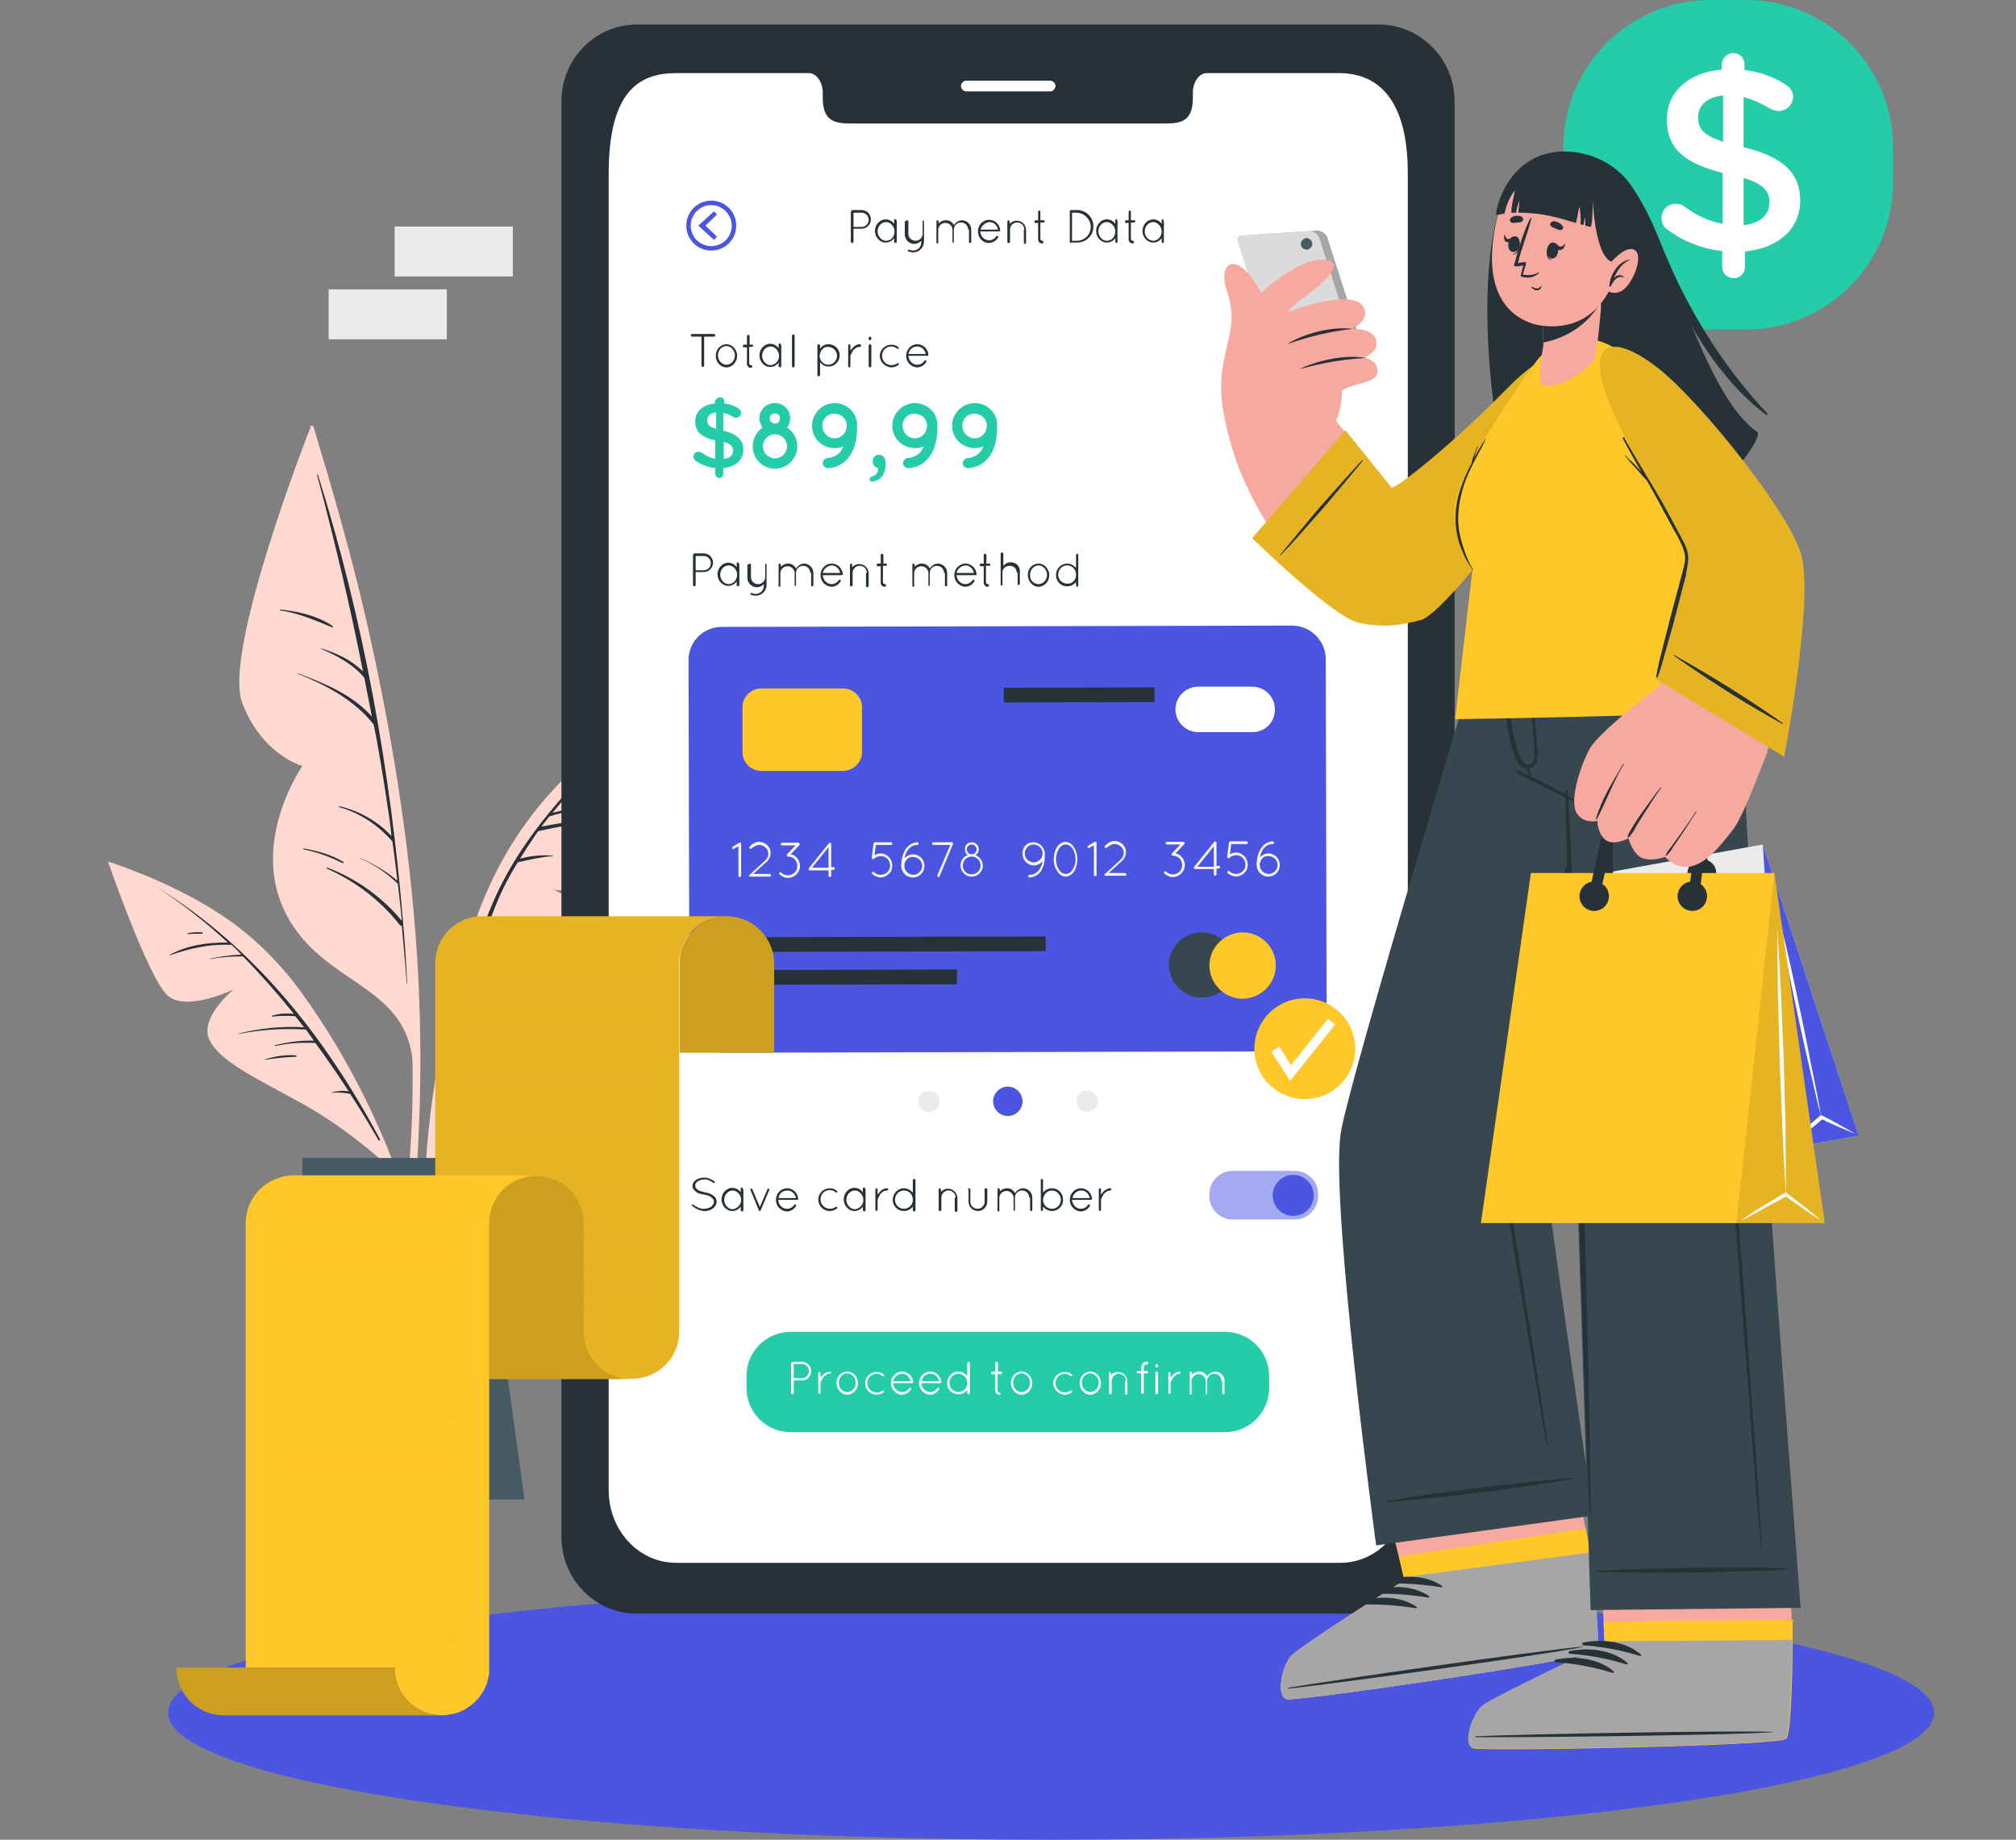 <!-- Generated by IcoMoon.io -->
<svg version="1.1" xmlns="http://www.w3.org/2000/svg" width="1122" height="1024" viewBox="0 0 1122 1024">
<rect x="0" y="0" width="1122" height="1024" fill="#808080" stroke="none"/>
<title>RegistrationPage</title>
<g id="icomoon-ignore">
</g>
<path fill="#24cca7" d="M971.612 0h-19.567c-45.24 0-81.92 36.676-81.92 81.92v19.567c0 45.244 36.68 81.92 81.92 81.92h19.567c45.244 0 81.92-36.676 81.92-81.92v-19.567c0-45.244-36.676-81.92-81.92-81.92z"></path>
<path fill="#fff" d="M964.686 29.532c0.017 0 0.037 0 0.058 0 3.393 0 6.144 2.751 6.144 6.144 0 0.022 0 0.043 0 0.065v-0.003 3.228c8.442 0.991 15.884 3.723 22.585 7.942 2.236 1.241 4.469 3.473 4.469 6.947 0 4.465-3.723 7.946-8.192 7.946-1.487 0-2.978-0.5-4.465-1.245-4.964-2.978-9.929-5.21-14.893-6.451v27.795c22.090 5.46 31.519 14.393 31.519 29.782 0 15.884-12.407 26.554-30.773 28.291v8.688c0 0.018 0 0.040 0 0.062 0 3.393-2.751 6.144-6.144 6.144-0.022 0-0.043 0-0.065 0h0.003c-3.473 0-6.451-2.728-6.451-6.205v-8.933c-10.92-1.241-20.849-4.964-29.782-11.416-2.392-1.393-3.974-3.946-3.974-6.868 0-0.029 0-0.058 0-0.088v0.004c0-4.465 3.478-7.942 7.942-7.942 1.737 0 3.478 0.496 4.719 1.491 6.701 4.964 13.402 8.192 21.34 9.679v-28.295c-21.094-5.46-31.019-13.398-31.019-29.778 0-15.639 12.407-26.309 30.523-27.8v-2.978c0.25-3.473 2.978-6.205 6.455-6.205zM958.976 78.922v-25.813c-9.183 0.995-13.898 5.71-13.898 12.165 0 6.201 2.728 9.925 13.898 13.648zM970.392 99.025v26.309c9.183-0.995 14.397-5.71 14.397-12.657 0-6.205-3.228-10.179-14.397-13.652z"></path>
<path fill="#ffd8d0" d="M233.292 624.177c1.241-31.023 0.745-62.042-1.241-93.065-4.219-63.783-14.643-127.32-29.041-189.612-8.188-34.992-18.113-69.493-28.537-103.989-0.246-0.991-1.987-0.745-1.737 0.246 32.26 121.364 58.573 246.694 56.832 372.773-0.496 35.242-4.714 69.988-7.942 104.98 0 0.991 1.491 1.241 1.737 0.25 6.701-29.286 8.684-60.805 9.929-91.582z"></path>
<path fill="#ffd8d0" d="M172.737 238.006s-48.894 124.092-37.97 153.129c10.916 29.037 33.501 35.242 33.501 35.242s-29.782 42.689-8.933 82.645c20.849 39.956 67.256 38.22 70.484 83.39-0.25 0.246 2.482-189.366-57.082-354.406z"></path>
<path fill="#263238" d="M224.358 514.482v-0.745c-6.951-84.382-21.84-168.264-47.403-249.422 0-0.246-0.5-0.246-0.5 0 9.683 36.233 18.366 72.716 25.563 109.445-6.451-6.451-14.643-10.174-23.327-12.902-0.246 0-0.246 0.246 0 0.246 8.933 3.973 17.621 8.438 24.072 16.134 1.491 7.197 2.732 14.393 4.219 21.59-10.92-12.161-26.059-18.362-41.198-24.072-0.246 0-0.246 0.246 0 0.246 15.884 6.455 31.519 14.647 42.189 28.295 2.267 10.532 5.748 31.643 8.835 52.881l1.093 9.165c-7.942-8.438-17.867-13.898-29.037-16.63-0.246 0-0.496 0.496-0.246 0.496 11.661 3.228 21.586 9.929 29.532 18.862l0.246 0.25c0.995 7.197 1.987 14.643 2.732 21.84-6.205-5.21-12.902-9.183-20.353-12.411-0.246 0-0.246 0.25 0 0.25 7.696 3.228 14.397 7.942 20.353 13.652h0.246c0.745 6.947 1.741 13.898 2.236 20.845-10.865-13.064-24.824-23.191-40.771-29.304l-0.677-0.228c-0.246 0-0.496 0.246-0.246 0.496 16.348 7.276 30.005 17.99 40.529 31.297l0.169 0.222c0.25 0.25 0.745 0.496 0.995 0.25 0.991 10.67 1.982 21.344 2.728 32.014 0 0.25 0.246 0.25 0.246 0-0.594-13.032-1.392-24.377-2.447-35.647l0.218 2.887z"></path>
<path fill="#263238" d="M185.143 348.447c-8.438-5.706-19.358-8.188-29.286-9.179-0.246 0-0.246 0.246 0 0.492 10.424 1.491 19.358 5.464 29.041 9.433 0.246 0.246 0.492-0.492 0.246-0.741zM191.099 479.736c-6.701-3.969-14.393-6.205-22.086-7.447-0.246 0-0.246 0.25 0 0.5 7.692 1.487 14.643 4.219 21.84 7.692 0.246 0 0.496-0.496 0.246-0.745z"></path>
<path fill="#ffd8d0" d="M361.849 393.122c-20.349 14.393-39.956 30.773-56.586 49.385-17.621 19.857-30.523 42.193-39.707 67.26-18.366 51.122-28.541 106.467-29.532 160.821-0.5 30.527 2.232 60.555 8.684 90.337 0.246 0.991 1.737 0.745 1.737-0.25-3.659-22.819-5.75-49.127-5.75-75.923 0-29.019 2.452-57.465 7.16-85.143l-0.419 2.976c8.438-51.376 21.594-106.967 54.108-148.66 17.867-22.585 39.956-40.456 61.796-59.068 1.241-0.995-0.246-2.482-1.491-1.737z"></path>
<path fill="#ffd8d0" d="M243.22 633.61s16.876-28.295 41.198-52.617 44.921-41.693 48.144-57.823c3.228-16.134-24.568-28.045-24.568-28.045s33.751 5.956 43.184-8.192c9.183-14.143 13.648-96.297 13.648-96.297s-61.546 43.934-90.092 105.48c-28.541 61.551-31.519 137.495-31.519 137.495z"></path>
<path fill="#263238" d="M343.732 411.734c-25.813 25.313-51.872 52.613-67.256 85.873-5.214 11.416-9.679 23.327-13.652 35.488-1.196 4.22-1.958 6.617-2.755 8.999l0.523-1.802s0 0.25-0.246 0.5c-7.451 24.818-12.906 50.627-17.375 75.944 0 0.246 0.246 0.246 0.246 0 2.732-12.906 5.46-25.813 8.937-38.719h0.246c5.214-2.232 10.424-3.473 16.134-4.219 0.246 0 0.246-0.745 0-0.745-5.765 0.27-11.19 1.34-16.291 3.104l0.407-0.122c2.978-11.665 6.205-23.331 9.929-34.746 11.911-2.978 24.322-4.469 36.483-4.714 0.246 0 0.246-0.25 0-0.25-12.411-0.496-23.826 0.496-35.987 2.978 0.741-1.987 1.241-3.969 1.982-5.956 7.946-1.737 16.134-3.473 24.322-4.219 0.25 0 0.25-0.25 0-0.25-7.942 0.25-15.88 0.995-23.822 2.978 3.224-9.925 6.947-19.603 10.92-29.282 3.224-7.942 7.197-15.389 11.665-22.585 6.451-1.491 12.902-2.978 19.603-3.478 0.246 0 0.246-0.246 0-0.246-6.205-0.496-12.411 0-18.366 1.737 4.027-6.482 7.383-11.499 10.871-16.417l-0.692 1.028c13.898-2.978 27.795-5.956 41.943-3.224 0.246 0 0.246-0.25 0-0.5-13.402-3.473-26.804-1.487-40.206 1.241 1.487-1.982 2.978-3.969 4.465-5.706 8.438-2.732 16.876-3.973 25.813-3.973 0.246 0 0.246-0.246 0-0.246-8.192-0.745-16.134 0-24.072 2.232 11.416-14.148 24.072-27.55 36.483-40.702 0.741-0.25 0.246-0.745-0.25 0z"></path>
<path fill="#263238" d="M342.987 467.575c-3.973-0.496-8.192-0.991-12.161-0.496-0.492 0-0.492 0.745 0 0.991 3.973 0 8.192-0.246 12.165 0 0.246 0 0.246-0.496 0-0.496zM298.811 547.492c-6.451 0-12.902 1.737-18.862 3.719-0.246 0 0 0.25 0 0.25 6.205-1.491 12.657-1.987 18.862-3.228 0.496 0 0.496-0.741 0-0.741zM285.409 519.942c-2.732-0.25-5.46 0.25-7.942 0.745-0.246 0-0.246 0.496 0 0.496 2.732 0 5.46 0 8.192-0.496 0.246 0 0.246-0.745-0.25-0.745z"></path>
<path fill="#ffd8d0" d="M63.037 480.481c19.857 6.951 39.461 15.634 57.082 26.804 18.862 11.911 34.497 27.050 47.653 45.171 26.804 36.979 47.649 79.663 61.051 123.343 7.447 24.572 12.165 49.639 13.898 75.203 0 0.991-1.241 0.991-1.487 0.246-5.71-44.175-18.366-87.359-37.229-127.812-18.612-39.461-42.189-81.654-78.176-107.962-19.608-14.143-41.697-23.577-63.537-33.501-1.241-0.25-0.492-1.987 0.745-1.491z"></path>
<path fill="#ffd8d0" d="M214.426 647.758s-20.099-18.862-45.412-33.010c-25.313-14.148-46.162-23.331-52.367-35.738-6.205-12.411 13.402-28.295 13.402-28.295s-26.059 12.661-36.733 3.478c-10.67-9.433-33.255-74.703-33.255-74.703s59.814 21.344 97.288 64.528c37.229 42.684 57.082 103.739 57.082 103.739z"></path>
<path fill="#263238" d="M211.452 634.106c-30.032-56.336-69.988-107.213-124.838-140.718 14.397 9.183 27.8 19.853 40.206 31.269-11.166-0.246-22.335 1.491-32.264 6.701-0.246 0 0 0.496 0.246 0.25 10.924-3.723 21.594-6.205 33.26-5.71 0.246 0 0.246 0 0.496-0.246 1.987 1.737 3.973 3.723 5.71 5.706-6.218 0.267-12.093 1.068-17.779 2.362l0.658-0.126c-0.254 0 0 0.246 0 0.246 6.201-1.241 11.907-1.487 18.113-1.487 9.646 9.88 18.9 20.313 27.642 31.175l0.653 0.839c-3.973-0.496-8.192-0.25-12.165 0.991-0.246 0-0.246 0.496 0 0.496 4.469-0.496 8.438-0.496 12.906-0.246 1.741 1.987 3.228 4.219 4.964 6.205-12.411-0.745-24.322 0.496-36.483 3.473-0.246 0-0.246 0.25 0 0.25 12.411-2.482 24.822-3.228 37.478-2.482 1.487 1.982 2.978 4.219 4.465 6.201-7.442-0.246-14.393 0.745-21.59 2.482-0.246 0-0.246 0.5 0 0.5 7.447-1.741 14.889-1.987 22.335-1.741 5.046 6.808 11.174 15.623 17.087 24.592l1.525 2.462c-3.224-0.745-6.451-0.25-9.429 0.496-0.246 0 0 0.25 0 0.25 3.473-0.5 6.701 0 10.174 0.496 5.46 8.188 10.424 16.626 15.389 25.068 0.496 1.487 1.487 0.991 1.241 0.246z"></path>
<path fill="#263238" d="M164.794 587.448c-5.956-0.496-11.915 0.496-17.375 2.232-0.246 0 0 0.25 0 0.25 5.71-0.995 11.42-1.491 17.375-1.737 0.246 0 0.246-0.745 0-0.745zM112.427 518.951c-0.675-0.058-1.46-0.091-2.252-0.091-2.016 0-3.982 0.214-5.877 0.619l0.183-0.033c-0.246 0-0.246 0.496 0 0.496 2.732-0.246 5.214-0.246 7.946-0.246 0.496 0 0.496-0.745 0-0.745z"></path>
<path fill="#455a64" d="M291.86 834.638h-135.258l19.112-141.218 4.964-36.233h86.86l4.964 36.233 19.358 141.218z"></path>
<path fill="#263238" d="M272.507 693.42h-96.797l4.964-36.233h86.86l4.964 36.233z"></path>
<path fill="#455a64" d="M279.949 644.53h-111.682v30.773h111.682v-30.773z"></path>
<path fill="#ebebeb" d="M285.409 126.075h-65.769v27.8h65.769v-27.8zM248.676 161.071h-65.765v27.795h65.765v-27.795z"></path>
<path fill="#4a56e2" d="M584.966 1024c271.393 0 491.401-31.666 491.401-70.734 0-39.064-220.008-70.73-491.401-70.73s-491.401 31.666-491.401 70.73c0 39.068 220.008 70.734 491.401 70.734z"></path>
<path fill="#263238" d="M809.57 56.336v799.146c0 23.581-18.862 42.689-41.943 42.689h-413.221c-23.085 0-41.943-19.108-41.943-42.689v-799.146c0-23.577 18.862-42.684 41.943-42.684h413.471c22.831 0.246 41.693 19.358 41.693 42.684z"></path>
<path fill="#fff" d="M783.512 96.543v732.881c0 22.34-16.876 40.456-37.474 40.456h-369.795c-20.849 0-37.474-18.117-37.474-40.456v-732.881c0-45.666 16.876-55.841 37.478-55.841h73.957c4.219 0 7.692 4.964 7.692 10.92v2.732c0 14.143 7.692 14.393 17.371 14.393h171.246c9.683 0 17.375 0 17.375-14.393v-2.732c0-5.956 3.473-10.92 7.692-10.92h74.207c20.849 0.246 37.724 14.148 37.724 55.841z"></path>
<path fill="#fff" d="M584.471 50.876h-46.658c-1.637-0.020-2.959-1.341-2.982-2.976v-0.002c0-1.487 1.241-2.978 2.982-2.978h46.658c1.487 0 2.978 1.241 2.978 2.978-0.25 1.737-1.491 2.978-2.978 2.978z"></path>
<path fill="#4a56e2" d="M737.845 366.813l0.496 198.3c0 0.024 0 0.053 0 0.082 0 11.057-8.964 20.021-20.021 20.021-0.029 0-0.058 0-0.087 0h0.004l-314.446 0.741c-0.026 0-0.056 0-0.086 0-11.055 0-20.017-8.962-20.017-20.017 0-0.030 0-0.061 0-0.091v0.005l-0.492-198.296c-0.001-0.054-0.001-0.117-0.001-0.181 0-10.18 8.252-18.432 18.432-18.432 0.062 0 0.124 0 0.186 0.001h-0.009l317.178-0.745c10.424 0 18.862 8.438 18.862 18.612z"></path>
<path fill="#37474f" d="M687.034 539.951c0.117-0.777 0.183-1.674 0.183-2.587 0-10.143-8.222-18.365-18.365-18.365-9.23 0-16.87 6.81-18.17 15.679l-0.012 0.1c-0.080 0.645-0.126 1.391-0.126 2.148 0 10.146 8.225 18.371 18.371 18.371 9.077 0 16.617-6.583 18.104-15.236l0.016-0.109z"></path>
<path fill="#ffc727" d="M710.050 537.313c0 10.179-8.192 18.366-18.366 18.616-10.174 0-18.366-8.192-18.612-18.366 0-10.174 8.188-18.366 18.366-18.612 10.174 0 18.612 8.188 18.612 18.362zM469.311 429.109h-45.666c-5.741-0.037-10.386-4.683-10.42-10.421v-25.071c0.035-5.742 4.679-10.387 10.417-10.424h45.67c5.743 0.035 10.39 4.681 10.424 10.421v25.071c0 5.706-4.714 10.174-10.424 10.424z"></path>
<path fill="#fff" d="M696.898 407.515h-30.032c-6.978-0.030-12.627-5.679-12.657-12.654v-0.003c0.030-6.978 5.679-12.627 12.654-12.657h30.035c6.978 0.030 12.627 5.679 12.657 12.654v0.003c0 7.197-5.46 12.657-12.657 12.657z"></path>
<path fill="#f8f8f8" d="M410.989 471.052l-2.728 1.487h-0.246c-0.25 0-0.5-0.25-0.5-0.25-0.246-0.246 0-0.741 0.246-0.991l3.723-2.232c0.25-0.25 0.745 0 0.995 0.246v18.121c0 0.246-0.25 0.741-0.745 0.741-0.25 0-0.745-0.246-0.745-0.741v-16.38zM416.948 487.182l8.933-8.192c0.991-0.991 1.737-2.232 1.737-3.723 0-1.241-0.496-2.478-1.241-3.224-0.991-0.995-2.232-1.737-3.723-1.737-1.241 0-2.482 0.496-3.473 1.241l-0.991 0.741c-0.132 0.117-0.307 0.188-0.498 0.188s-0.366-0.071-0.498-0.188l0.001 0.001c-0.246-0.246-0.246-0.741 0-0.991l0.995-0.991c1.237-0.995 2.728-1.741 4.219-1.741 1.737 0 3.473 0.745 4.714 1.987s1.737 2.732 1.737 4.219c0 1.737-0.745 3.478-1.987 4.719l-7.692 6.947h9.183c0.246 0 0.745 0.25 0.745 0.745 0 0.246-0.25 0.745-0.745 0.745h-10.674c-0.246 0-0.496 0-0.496-0.25-0.496 0.25-0.496-0.25-0.246-0.496zM444.989 470.307l-4.96 5.21c1.237 0.25 2.478 0.745 3.224 1.737 1.241 1.241 1.987 2.978 1.987 4.719-0.043 3.683-3.018 6.658-6.697 6.701h-0.004c-1.737 0-3.228-0.745-4.714-1.987-0.117-0.132-0.188-0.307-0.188-0.498s0.071-0.366 0.188-0.498l-0.001 0.001c0.246-0.246 0.741-0.246 0.991 0 0.991 0.995 2.232 1.491 3.723 1.491 1.241 0 2.728-0.496 3.723-1.491 0.991-0.991 1.487-2.232 1.487-3.719 0-1.241-0.496-2.732-1.487-3.723-0.915-0.922-2.182-1.493-3.583-1.493-0.049 0-0.098 0.001-0.147 0.002h0.007c-0.25 0-0.496 0-0.496-0.246-0.117-0.132-0.188-0.307-0.188-0.498s0.071-0.366 0.188-0.498l-0.001 0.001 4.714-4.964h-7.447c-0.496 0-0.741-0.246-0.741-0.741 0-0.5 0.246-0.745 0.741-0.745h8.937c0.496 0 0.741 0.246 0.741 0.745 0.25 0 0 0.246 0 0.496 0 0 0-0.25 0 0zM461.124 484.45h-10.424c-0.25 0-0.25 0-0.496-0.246-0.25-0.25-0.25-0.745 0-0.991l11.166-13.902c0.133-0.114 0.307-0.184 0.498-0.184s0.365 0.070 0.499 0.185l-0.001-0.001 0.246 0.25v13.152h1.241c0.496 0 0.745 0.25 0.745 0.745 0 0.25-0.25 0.745-0.745 0.745h-1.241v3.228c0 0.246-0.246 0.741-0.741 0.741-0.25 0-0.745-0.246-0.745-0.741v-2.982zM461.124 482.963v-11.416l-9.183 11.416h9.183zM485.446 486.437c-0.25-0.246-0.25-0.745 0-0.991 0.246-0.25 0.741-0.25 0.991 0 0.991 0.991 2.232 1.487 3.723 1.487 1.241 0 2.728-0.496 3.723-1.487 0.991-0.991 1.487-2.232 1.487-3.723 0-1.241-0.496-2.728-1.487-3.723-0.917-0.92-2.185-1.489-3.586-1.489-0.048 0-0.097 0.001-0.145 0.002h0.007c-1.241 0-2.732 0.496-3.723 1.487-0.25 0.25-0.745 0.25-0.991 0l-0.25-0.246v-0.5l0.991-7.692c0-0.25 0-0.496 0.25-0.496 0 0 0.25-0.25 0.496-0.25h8.933c0.5 0 0.745 0.25 0.745 0.745s-0.246 0.745-0.745 0.745h-8.438l-0.741 5.706c0.991-0.496 2.232-0.991 3.224-0.991 1.737 0 3.228 0.496 4.719 1.987 1.237 1.241 1.982 2.978 1.982 4.714s-0.496 3.473-1.982 4.714c-1.21 1.209-2.874 1.964-4.714 1.987h-0.004c-1.487-0.25-3.224-0.745-4.465-1.987zM503.812 473.035c1.237-2.232 3.473-3.969 6.697-4.219 0.25 0 0.745 0.25 0.745 0.745s-0.246 0.745-0.745 0.745c-2.728 0-4.465 1.487-5.706 3.473-0.745 1.241-0.991 2.482-1.491 3.973 1.241-1.241 2.978-2.236 4.719-2.236 3.473 0 6.451 2.732 6.451 6.455 0 3.473-2.732 6.451-6.451 6.451-3.478 0-6.205-2.732-6.455-6.205v-1.241c0.25-2.728 0.745-5.46 2.236-7.942zM503.312 481.972v0.496c0.313 2.502 2.408 4.424 4.96 4.465h0.004c2.732 0 4.964-2.232 4.964-4.96 0-2.732-2.232-4.964-5.21-4.964-2.482-0.25-4.719 1.987-4.719 4.964zM521.679 487.182l7.197-16.876h-9.429c-0.25 0-0.745-0.25-0.745-0.745 0-0.25 0.25-0.745 0.745-0.745h10.67c0.25 0 0.25 0.25 0.25 0.496v0.5l-7.447 17.867c0 0.25-0.25 0.496-0.496 0.496h-0.25c-0.496-0.246-0.496-0.741-0.496-0.991zM540.791 468.816c2.232 0 3.969 1.737 3.969 3.973 0 1.241-0.745 2.482-1.737 3.224 2.232 0.995 3.969 3.228 3.969 5.71 0 0.018 0 0.040 0 0.062 0 3.393-2.751 6.144-6.144 6.144-0.020 0-0.041 0-0.061 0h0.003c-0.018 0-0.040 0-0.062 0-3.393 0-6.144-2.751-6.144-6.144 0-0.022 0-0.043 0-0.065v0.003c0-2.482 1.487-4.964 3.969-5.71-0.991-0.741-1.487-1.982-1.487-3.224-0.25-2.236 1.487-3.973 3.723-3.973zM540.791 486.687c2.728 0 4.96-2.232 4.96-4.964 0-2.728-2.232-4.964-4.96-4.964-2.732 0-4.964 2.236-4.964 4.964 0 2.978 2.232 4.964 4.964 4.964zM540.791 475.517c1.501-0.014 2.714-1.227 2.728-2.727v-0.001c-0.011-1.503-1.225-2.718-2.727-2.732h-0.001c-1.503 0.014-2.718 1.229-2.732 2.731v0.001c0 1.487 1.241 2.728 2.732 2.728zM575.037 468.816c3.228 0 5.956 2.482 6.455 5.71v1.987c0 2.482-0.5 5.46-1.737 7.692-1.241 2.232-3.478 3.969-6.701 4.219-0.5 0-0.745-0.25-0.745-0.745s0.246-0.745 0.745-0.745c2.728 0 4.465-1.487 5.706-3.473 0.745-1.241 1.241-2.482 1.491-3.969-1.241 1.241-2.978 2.232-4.719 2.232-0.013 0-0.029 0-0.045 0-3.538 0-6.406-2.868-6.406-6.406 0-0.016 0-0.032 0-0.048v0.002c-0.25-3.723 2.482-6.455 5.956-6.455zM580.252 475.021c0-2.728-2.236-4.964-4.964-4.964-2.732 0-4.964 2.236-4.964 4.964 0 2.732 2.232 4.964 4.964 4.964 2.728 0 4.964-2.232 4.964-4.964zM586.453 478.249c0-2.482 0.745-4.964 1.741-6.701 1.237-1.741 2.978-2.982 4.714-2.982 1.982 0 3.723 1.241 4.714 2.982 1.241 1.737 1.987 4.219 1.987 6.701 0 2.478-0.745 4.96-1.737 6.701-1.241 1.737-2.982 2.978-4.719 2.978-1.982 0-3.723-1.241-4.714-2.978-1.241-1.741-1.987-3.973-1.987-6.701zM587.694 478.249c0 2.478 0.745 4.465 1.737 5.956 0.995 1.487 2.236 2.232 3.723 2.232 1.491 0 2.732-0.745 3.723-2.232 0.995-1.491 1.737-3.723 1.737-5.956 0-2.482-0.741-4.469-1.737-5.96-0.991-1.487-2.232-2.232-3.723-2.232-1.487 0-2.728 0.745-3.723 2.232-1.081 1.689-1.727 3.748-1.737 5.957v0.003zM608.793 470.553l-2.732 1.491h-0.25c-0.246 0-0.496-0.25-0.496-0.25-0.246-0.246 0-0.745 0.25-0.991l3.723-2.236c0.246-0.246 0.745 0 0.991 0.25v18.117c0 0.25-0.246 0.745-0.745 0.745-0.246 0-0.741-0.25-0.741-0.745v-16.38zM614.748 486.687l8.933-8.192c0.995-0.991 1.737-2.232 1.737-3.723 0-1.241-0.496-2.482-1.241-3.224-0.991-0.995-2.232-1.737-3.723-1.737-1.241 0-2.478 0.496-3.473 1.237l-0.991 0.745c-0.132 0.117-0.307 0.188-0.498 0.188s-0.366-0.071-0.498-0.188l0.001 0.001c-0.246-0.246-0.246-0.745 0-0.991l0.995-0.991c1.241-0.995 2.728-1.741 4.219-1.741 1.737 0 3.473 0.745 4.714 1.987s1.737 2.732 1.737 4.219c0 1.737-0.745 3.473-1.982 4.714l-7.696 6.951h9.183c0.25 0 0.745 0.25 0.745 0.745 0 0.246-0.25 0.745-0.745 0.745h-10.67c-0.25 0-0.5 0-0.5-0.25-0.496 0.25-0.496-0.25-0.246-0.496zM659.173 469.807l-4.964 5.214c1.241 0.246 2.482 0.745 3.228 1.737 1.241 1.241 1.982 2.978 1.982 4.714-0.037 3.686-3.015 6.664-6.698 6.701h-0.003c-1.737 0-3.224-0.745-4.714-1.987-0.246-0.246-0.246-0.741 0-0.991 0.25-0.246 0.745-0.246 0.991 0 0.995 0.991 2.236 1.491 3.723 1.491 1.241 0 2.732-0.5 3.723-1.491 0.922-0.913 1.493-2.18 1.493-3.58 0-0.050-0.001-0.101-0.002-0.151v0.007c0-1.241-0.496-2.728-1.491-3.723-0.915-0.92-2.181-1.489-3.581-1.489-0.050 0-0.1 0.001-0.15 0.002h0.007c-0.246 0-0.496 0-0.496-0.25-0.246-0.246-0.246-0.745 0-0.991l4.714-4.964h-7.442c-0.496 0-0.745-0.25-0.745-0.745s0.25-0.745 0.745-0.745h8.933c0.496 0 0.745 0.25 0.745 0.745 0.246 0 0.246 0 0 0.496 0.246-0.246 0.246-0.246 0 0zM675.553 483.709h-10.424c-0.25 0-0.25 0-0.496-0.25-0.25-0.25-0.25-0.745 0-0.991l11.166-13.898c0.132-0.117 0.307-0.188 0.498-0.188s0.366 0.071 0.498 0.188l0.245 0.245v13.152h1.241c0.496 0 0.745 0.25 0.745 0.745 0 0.25-0.25 0.745-0.745 0.745h-1.241v3.228c0 0.246-0.246 0.741-0.745 0.741-0.246 0-0.741-0.246-0.741-0.741v-2.978zM675.553 482.468v-11.42l-9.183 11.42h9.183zM683.246 485.941c-0.25-0.25-0.25-0.745 0-0.991 0.25-0.25 0.745-0.25 0.991 0 0.995 0.991 2.236 1.487 3.723 1.487 1.241 0 2.732-0.496 3.723-1.487 0.991-0.995 1.491-2.236 1.491-3.723 0-1.241-0.5-2.732-1.491-3.723-0.913-0.922-2.18-1.493-3.58-1.493-0.050 0-0.101 0.001-0.151 0.002h0.007c-1.241 0-2.728 0.496-3.723 1.491-0.246 0.246-0.741 0.246-0.991 0l-0.25-0.25v-0.496l0.995-7.692c0-0.25 0-0.496 0.246-0.496 0 0 0.25-0.25 0.5-0.25h8.933c0.496 0 0.745 0.25 0.745 0.745s-0.25 0.741-0.745 0.741h-8.438l-0.745 5.71c0.991-0.496 2.232-0.991 3.228-0.991 1.737 0 3.224 0.496 4.714 1.982 1.241 1.241 1.987 2.982 1.987 4.719s-0.5 3.473-1.987 4.714c-1.208 1.209-2.871 1.964-4.71 1.987h-0.004c-1.491-0.25-3.228-0.745-4.469-1.987zM701.612 472.539c1.241-2.232 3.473-3.969 6.701-4.219 0.246 0 0.745 0.25 0.745 0.745s-0.25 0.741-0.745 0.741c-2.732 0-4.469 1.491-5.71 3.478-0.745 1.241-0.991 2.482-1.487 3.969 1.241-1.241 2.978-2.232 4.714-2.232 3.473 0 6.451 2.728 6.451 6.451 0 3.478-2.728 6.455-6.451 6.455-3.473 0-6.205-2.732-6.455-6.205v-1.241c0.25-2.732 0.745-5.71 2.236-7.942zM701.116 481.473v0.496c0.311 2.503 2.405 4.426 4.956 4.469h0.004c2.732 0 4.964-2.232 4.964-4.964 0-2.728-2.232-4.964-5.21-4.964-2.482-0.246-4.714 1.987-4.714 4.964z"></path>
<path fill="#263238" d="M581.98 521.216l-168.518 0.434 0.020 8.192 168.518-0.438-0.020-8.188zM532.591 539.644l-119.128 0.307 0.020 8.192 119.128-0.311-0.020-8.188zM642.535 382.591l-83.886 0.217 0.020 8.192 83.886-0.221-0.020-8.192zM385.925 308.74c0-0.25 0.246-0.745 0.741-0.745h4.964c2.872 0.016 5.196 2.339 5.214 5.208v0.002c-0.016 2.873-2.341 5.198-5.213 5.214h-4.467v7.197c0 0.246-0.25 0.745-0.745 0.745-0.246 0-0.745-0.25-0.745-0.745v-16.876h0.246zM391.631 317.424c2.236 0 3.973-1.737 3.973-3.973 0-0.015 0-0.032 0-0.050 0-2.165-1.755-3.92-3.92-3.92-0.019 0-0.038 0-0.056 0h-4.462v7.946h4.465zM411.488 314.2v11.416c0 0.246-0.25 0.745-0.745 0.745-0.25 0-0.745-0.246-0.745-0.745v-1.987c-1.030 1.506-2.74 2.482-4.678 2.482-0.013 0-0.026 0-0.039 0h0.002c-3.228 0-5.956-2.978-5.956-6.451 0-3.478 2.728-6.455 5.956-6.455 1.982 0 3.723 0.995 4.714 2.482v-1.982c0-0.25 0.25-0.745 0.745-0.745 0.496 0.741 0.745 0.991 0.745 1.241zM410.247 319.906c0-2.728-2.236-5.21-4.719-5.21s-4.71 2.232-4.71 5.21c0 2.732 2.228 5.214 4.71 5.214s4.719-2.236 4.719-5.214zM416.698 314.2c0-0.246 0.25-0.496 0.496-0.496 0.25 0 0.745 0.246 0.745 0.492v6.951c0 2.236 1.737 3.973 3.969 3.973 2.236 0 3.973-1.737 3.973-3.973v-7.188l0.25-0.25s0.246 0 0.246 0.246l0.25 0.246v11.42c0 3.228-2.732 5.956-5.956 5.956-0.995 0-1.741-0.246-2.732-0.496-0.25-0.246-0.496-0.496-0.25-0.745 0.25-0.246 0.5-0.492 0.745-0.246 0.745 0.246 1.241 0.492 1.987 0.492 2.728 0 4.714-1.982 4.714-4.71v-0.745c-0.991 0.991-2.232 1.737-3.969 1.737-2.872-0.016-5.196-2.339-5.214-5.208v-7.449h0.745zM450.949 318.915c0-0.015 0-0.032 0-0.049 0-2.167-1.757-3.924-3.924-3.924-0.017 0-0.035 0-0.052 0h0.003c-0.015 0-0.032 0-0.050 0-2.165 0-3.92 1.755-3.92 3.92 0 0.019 0 0.038 0 0.056v-0.003 6.951c0 0.246-0.25 0.246-0.25 0.246h-0.496v-6.947c0-0.016 0-0.035 0-0.054 0-2.165-1.755-3.92-3.92-3.92-0.019 0-0.038 0-0.056 0h0.003c-0.015 0-0.032 0-0.050 0-2.165 0-3.92 1.755-3.92 3.92 0 0.019 0 0.038 0 0.056v-0.003 6.947c0 0.246 0 0.496-0.25 0.496h-0.246c-0.265-0.018-0.475-0.227-0.496-0.49v-11.917c0-0.246 0.246-0.496 0.496-0.496 0.246 0 0.745 0.246 0.745 0.492v1.245c0.991-0.995 2.232-1.737 3.969-1.737 1.987 0 3.723 0.991 4.469 2.728 0.991-1.487 2.728-2.728 4.465-2.728 2.872 0.016 5.196 2.339 5.214 5.208v6.953c0 0.246-0.25 0.492-0.745 0.492-0.265-0.018-0.475-0.227-0.496-0.49v-6.953h-0.496zM456.655 320.156c0-3.473 2.732-6.451 6.205-6.451 3.228 0 5.956 2.482 6.205 5.956 0 0.246-0.25 0.496-0.745 0.496h-10.424c0.25 2.728 2.232 4.964 4.964 4.964 1.737 0 3.228-0.995 3.969-2.236 0.25-0.246 0.5-0.246 0.745-0.246 0.25 0.246 0.496 0.496 0.25 0.991-1.073 1.795-3.005 2.978-5.214 2.978 0 0 0 0 0 0v0c-3.341-0.285-5.945-3.062-5.956-6.45v-0.001zM457.896 318.915h9.679c-0.496-2.482-2.482-4.219-4.714-4.219-2.482 0.246-4.469 1.987-4.964 4.219zM482.468 318.915c0-0.016 0-0.035 0-0.054 0-2.165-1.755-3.92-3.92-3.92-0.019 0-0.038 0-0.056 0h0.003c-0.015 0-0.032 0-0.050 0-2.165 0-3.92 1.755-3.92 3.92 0 0.019 0 0.038 0 0.056v-0.003 6.951s0 0.246-0.25 0.246c0 0.246-0.246 0.246-0.496 0.246h-0.25c-0.246 0-0.246-0.246-0.496-0.246v-11.661c0-0.25 0.25-0.745 0.745-0.745 0.25 0 0.496 0.246 0.496 0.741v1.241c0.995-0.991 2.232-1.737 3.973-1.737 2.871 0.018 5.194 2.342 5.21 5.213v6.949c0 0.246-0.25 0.745-0.745 0.745-0.246 0-0.745-0.246-0.745-0.745v-7.197h0.5zM493.634 314.2c0 0.246-0.246 0.745-0.741 0.745h-1.491v9.179c0 0.745 0.745 0.995 0.991 0.995 0.25 0 0.745 0.246 0.745 0.745 0 0.246-0.246 0.741-0.745 0.741-0.002 0-0.005 0-0.008 0-1.228 0-2.224-0.996-2.224-2.224 0-0.003 0-0.006 0-0.009v0-9.183h-1.491c-0.741 0-0.741-0.246-0.741-0.745 0-0.246 0-0.741 0.741-0.741h1.491v-4.719c0-0.246 0.25-0.741 0.745-0.741 0.246 0 0.745 0.246 0.745 0.741v4.719h1.737s0.246 0.246 0.246 0.492zM525.402 318.915c0-0.016 0-0.035 0-0.054 0-2.165-1.755-3.92-3.92-3.92-0.019 0-0.038 0-0.056 0h0.003c-0.015 0-0.032 0-0.050 0-2.165 0-3.92 1.755-3.92 3.92 0 0.019 0 0.038 0 0.056v-0.003 6.951c0 0.246-0.25 0.246-0.25 0.246h-0.496v-6.947c0-0.016 0-0.035 0-0.054 0-2.165-1.755-3.92-3.92-3.92-0.017 0-0.035 0-0.052 0h0.003c-0.016 0-0.035 0-0.054 0-2.165 0-3.92 1.755-3.92 3.92 0 0.019 0 0.038 0 0.056v-0.003 6.947c0 0.246 0 0.496-0.246 0.496h-0.25c-0.246 0-0.496-0.246-0.496-0.492v-11.915c0-0.246 0.25-0.496 0.496-0.496 0.25 0 0.745 0.246 0.745 0.492v1.245c0.991-0.995 2.232-1.737 3.969-1.737 1.987 0 3.723 0.991 4.469 2.728 0.991-1.487 2.732-2.728 4.469-2.728 2.87 0.018 5.192 2.34 5.21 5.208v6.953c0 0.246-0.25 0.492-0.745 0.492-0.246 0-0.496-0.246-0.496-0.492v-6.951h-0.496zM531.112 320.156c0-3.473 2.728-6.451 6.201-6.451 3.228 0 5.96 2.482 6.205 5.956 0 0.246-0.246 0.496-0.745 0.496h-10.424c0.25 2.728 2.236 4.964 4.964 4.964 1.737 0 3.228-0.995 3.973-2.236 0.246-0.246 0.496-0.246 0.745-0.246 0.246 0.246 0.496 0.496 0.246 0.991-1.071 1.795-3.002 2.978-5.209 2.978 0 0 0 0-0.001 0v0c-3.341-0.285-5.945-3.062-5.956-6.45v-0.001zM532.349 318.915h9.683c-0.5-2.482-2.482-4.219-4.719-4.219-2.482 0.246-4.465 1.987-4.964 4.219zM551.211 314.2c0 0.246-0.246 0.745-0.741 0.745h-1.737v9.179c0 0.745 0.741 0.995 0.991 0.995 0.246 0 0.745 0.246 0.745 0.745 0 0.246-0.25 0.741-0.745 0.741-0.002 0-0.005 0-0.008 0-1.228 0-2.224-0.996-2.224-2.224 0-0.003 0-0.006 0-0.009v0-9.183h-1.491c-0.745 0-0.745-0.246-0.745-0.745 0-0.246 0-0.741 0.745-0.741h1.491v-4.719c0-0.246 0.246-0.741 0.741-0.741 0.25 0 0.745 0.246 0.745 0.741v4.719h1.737c0.265 0.018 0.475 0.227 0.496 0.49v0.002zM565.854 318.669c0-2.236-1.737-3.727-3.969-3.727s-3.973 1.491-3.973 3.727v6.947c0 0.246-0.246 0.246-0.496 0.246-0.246 0-0.246 0-0.496-0.246v-17.375c0-0.246 0.25-0.741 0.745-0.741 0.246 0 0.745 0.246 0.745 0.741v6.701c0.991-1.237 2.482-1.982 3.969-1.982 2.978 0 5.21 1.982 5.21 4.964v6.947c0 0.246-0.246 0.745-0.741 0.745-0.25 0-0.496-0.246-0.496-0.745v-6.201h-0.5zM578.015 313.704c3.228 0 5.96 2.978 5.96 6.451s-2.732 6.451-5.96 6.451c-3.224 0-5.956-2.978-5.956-6.451-0.011-0.134-0.017-0.289-0.017-0.447 0-3.305 2.67-5.986 5.97-6.005h0.002zM578.015 325.12c2.482 0 4.719-2.236 4.719-5.214 0-2.728-2.236-5.21-4.719-5.21s-4.714 2.232-4.714 5.21c-0.018 0.154-0.028 0.332-0.028 0.512 0 2.597 2.105 4.702 4.702 4.702 0.014 0 0.028 0 0.042 0h-0.002zM598.864 323.879c-0.991 1.491-2.978 2.482-4.964 2.482-0.018 0-0.040 0-0.062 0-3.393 0-6.144-2.751-6.144-6.144 0-0.022 0-0.043 0-0.065v0.003c0-3.473 2.732-6.451 6.205-6.451 1.987 0 3.723 0.991 4.964 2.482v-7.201c0-0.246 0.25-0.741 0.745-0.741 0.246 0 0.496 0.246 0.496 0.741v16.88c0 0.246-0.25 0.741-0.496 0.741-0.25 0-0.745-0.246-0.745-0.741v-1.987zM598.864 320.156v-0.496c0-2.732-2.232-4.964-4.964-4.964-2.728 0-4.964 2.232-4.964 5.21 0 2.732 2.236 4.964 4.964 4.964 2.732 0.246 4.964-1.982 4.964-4.714zM390.636 187.38h-5.456c-0.246 0-0.745-0.25-0.745-0.745 0-0.246 0.246-0.745 0.745-0.745h12.161c0.246 0 0.745 0.246 0.745 0.745 0 0.246-0.25 0.745-0.745 0.745h-5.46v16.13c0 0.246-0.246 0.745-0.745 0.745-0.246 0-0.745-0.246-0.745-0.745v-16.13h0.246zM404.287 191.599c3.228 0 5.96 2.978 5.96 6.451s-2.732 6.451-5.96 6.451c-3.224 0-5.956-2.978-5.956-6.451s2.732-6.451 5.956-6.451zM404.287 203.014c2.482 0 4.719-2.232 4.719-5.214 0-2.728-2.236-5.21-4.719-5.21s-4.71 2.232-4.71 5.21c0 2.982 2.228 5.214 4.71 5.214zM419.181 192.34c0 0.246-0.25 0.745-0.745 0.745h-1.487v9.183c0 0.745 0.741 0.991 0.991 0.991s0.745 0.25 0.745 0.745c0 0.246-0.25 0.745-0.745 0.745-0.002 0-0.005 0-0.008 0-1.228 0-2.224-0.996-2.224-2.224 0-0.003 0-0.006 0-0.009v0-9.187h-1.491c-0.745 0-0.745-0.246-0.745-0.745 0-0.246 0-0.745 0.745-0.745h1.491v-4.714c0-0.246 0.246-0.745 0.741-0.745 0.25 0 0.745 0.246 0.745 0.745v4.714h1.737c-0.246-0.246 0.25 0.246 0.25 0.496zM434.815 192.344v11.416c0 0.246-0.246 0.741-0.745 0.741-0.246 0-0.741-0.246-0.741-0.741v-1.987c-1.031 1.507-2.741 2.482-4.68 2.482-0.014 0-0.027 0-0.041 0h0.002c-3.224 0-5.956-2.978-5.956-6.451 0-3.478 2.732-6.455 5.956-6.455 1.987 0 3.723 0.991 4.719 2.482v-1.987c0-0.246 0.246-0.741 0.741-0.741 0.5 0.492 0.745 0.741 0.745 1.241zM433.574 198.050c0-2.728-2.232-5.21-4.714-5.21s-4.714 2.232-4.714 5.21c0 2.732 2.232 5.214 4.714 5.214 2.651-0.233 4.715-2.442 4.715-5.134 0-0.028 0-0.056-0.001-0.084v0.004zM440.771 186.88c0-0.246 0.25-0.741 0.745-0.741 0.25 0 0.745 0.246 0.745 0.741v16.876c0 0.25-0.25 0.745-0.745 0.745-0.246 0-0.745-0.246-0.745-0.741v-16.876zM454.918 198.3v-5.96c0-0.246 0.25-0.741 0.745-0.741 0.246 0 0.745 0.246 0.745 0.741v1.741c1.029-1.506 2.738-2.482 4.675-2.482 0.014 0 0.027 0 0.041 0h-0.002c0.018 0 0.040 0 0.062 0 3.393 0 6.144 2.751 6.144 6.144 0 0.020 0 0.041 0 0.061v-0.003c0 0.018 0 0.040 0 0.062 0 3.393-2.751 6.144-6.144 6.144-0.022 0-0.043 0-0.065 0h0.003c-1.987 0-3.723-0.991-4.714-2.482v7.197c0 0.25-0.25 0.745-0.745 0.745-0.25 0-0.745-0.246-0.745-0.745v-10.42zM456.159 198.050c0 2.732 2.232 4.964 4.714 4.964 2.732 0 4.964-2.232 4.964-4.964 0-2.728-2.232-4.964-4.964-4.964-2.482-0.246-4.465 1.987-4.714 4.964zM472.044 192.34c0-0.246 0.246-0.741 0.745-0.741 0.246 0 0.496 0.246 0.496 0.741v2.732s0-0.246 0.246-0.246c0.995-1.491 2.732-3.228 4.964-3.228 0.25 0 0.745 0.246 0.745 0.741 0 0.25-0.25 0.745-0.745 0.745-1.737 0-2.728 0.991-3.723 1.987-0.741 1.241-1.241 2.482-1.487 2.978v5.71c0 0.246-0.25 0.741-0.496 0.741-0.25 0-0.745-0.246-0.745-0.741v-11.42zM483.459 188.121c0-0.246 0.25-0.741 0.745-0.741 0.246 0 0.745 0.246 0.745 0.741v0.5c0 0.246-0.25 0.741-0.745 0.741-0.25 0-0.745-0.246-0.745-0.741v-0.5zM483.459 192.34c0-0.246 0.25-0.741 0.745-0.741 0.246 0 0.745 0.246 0.745 0.741v11.42c0 0.246-0.25 0.741-0.745 0.741-0.25 0-0.745-0.246-0.745-0.741v-11.42zM489.665 198.050c0-3.473 2.978-6.205 6.451-6.205 1.491 0 2.978 0.496 3.973 1.491 0.246 0.246 0.246 0.492 0 0.741-0.25 0.25-0.496 0.25-0.745 0-0.991-0.741-1.987-1.237-3.228-1.237-2.978 0-5.21 2.232-5.21 5.21 0.018 2.87 2.34 5.192 5.208 5.21h0.002c1.241 0 2.482-0.492 3.228-0.991 0.25-0.246 0.745-0.246 0.745 0 0.246 0.246 0.246 0.745-0.25 0.991-1.097 0.776-2.463 1.241-3.937 1.241-0.011 0-0.022 0-0.034 0h0.002c-3.228-0.246-6.205-2.978-6.205-6.451zM504.308 198.050c0-3.473 2.728-6.451 6.201-6.451 3.228 0 5.96 2.478 6.205 5.956 0 0.246-0.246 0.496-0.741 0.496h-10.424c0.246 2.732 2.232 4.964 4.96 4.964 1.741 0 3.228-0.991 3.973-2.232 0.25-0.25 0.496-0.25 0.745-0.25 0.246 0.246 0.496 0.496 0.246 0.991-1.071 1.795-3.002 2.978-5.209 2.978 0 0 0 0-0.001 0v0c-3.341-0.285-5.945-3.062-5.956-6.45v-0.001zM505.549 197.059h9.679c-0.496-2.482-2.482-4.219-4.719-4.219-2.478 0-4.465 1.737-4.96 4.219z"></path>
<path fill="#24cca7" d="M400.814 221.131c1.241 0 2.232 0.991 2.232 2.232v1.241c2.978 0.246 5.71 1.241 7.942 2.732 0.745 0.492 1.491 1.241 1.491 2.478 0 1.491-1.241 2.732-2.978 2.732-0.496 0-0.995-0.246-1.491-0.496-1.737-0.991-3.473-1.987-5.46-2.232v9.925c7.942 1.987 11.17 5.214 11.17 10.674 0 5.706-4.465 9.429-11.17 10.174v3.228c0 0.002 0 0.005 0 0.008 0 1.228-0.996 2.224-2.224 2.224-0.003 0-0.006 0-0.009 0v0c-0.002 0-0.005 0-0.008 0-1.228 0-2.224-0.996-2.224-2.224 0-0.003 0-0.006 0-0.009v0-3.228c-3.973-0.496-7.447-1.737-10.674-3.973-0.89-0.462-1.487-1.376-1.487-2.43 0-0.019 0-0.037 0.001-0.055v0.003c0-1.487 1.241-2.728 2.728-2.728 0.745 0 1.241 0.246 1.737 0.496 2.482 1.737 4.714 2.978 7.696 3.473v-10.174c-7.696-1.982-11.17-4.714-11.17-10.67 0-5.46 4.465-9.433 10.92-9.929v-1.241c0.745-1.241 1.737-2.232 2.978-2.232zM398.582 238.752v-9.183c-3.228 0.246-4.964 1.987-4.964 4.465 0 2.236 0.991 3.478 4.964 4.719zM402.801 245.948v9.429c3.224-0.246 5.21-1.982 5.21-4.465 0-2.236-1.241-3.727-5.21-4.964zM443.748 248.431c0 6.701-5.46 12.411-12.407 12.411-0.037 0-0.080 0.001-0.124 0.001-6.786 0-12.288-5.502-12.288-12.288 0-0.043 0-0.087 0.001-0.13v0.007c0-4.219 2.236-8.192 5.46-10.424-0.991-1.491-1.737-3.228-1.737-5.214 0-4.71 3.723-8.438 8.688-8.438 4.714 0 8.438 3.727 8.438 8.438 0 1.987-0.745 3.727-1.737 5.214 3.45 2.194 5.706 5.997 5.706 10.327 0 0.034 0 0.068 0 0.103v-0.005zM438.043 248.431c0-0.007 0-0.016 0-0.025 0-3.687-2.989-6.676-6.676-6.676-0.009 0-0.017 0-0.026 0h0.001c-0.007 0-0.016 0-0.025 0-3.687 0-6.676 2.989-6.676 6.676 0 0.009 0 0.017 0 0.026v-0.001c0 0.007 0 0.016 0 0.025 0 3.687 2.989 6.676 6.676 6.676 0.009 0 0.017 0 0.026 0h-0.001c3.723 0 6.701-3.228 6.701-6.701zM428.364 232.792c0 1.491 1.241 2.982 2.978 2.982 1.487 0 2.728-1.241 2.728-2.978-0.011-1.503-1.225-2.718-2.727-2.732h-0.001c-1.737 0-2.978 1.241-2.978 2.728zM451.94 237.015c0.030-6.978 5.679-12.627 12.654-12.657h0.003c6.451 0 11.911 4.96 12.411 11.166v2.978c0 3.473-0.5 7.197-1.737 10.674-1.241 3.473-3.478 6.697-6.701 8.929-2.236 1.491-4.719 2.236-7.696 2.486-1.487 0-2.978-1.241-2.978-2.732 0-1.487 1.241-2.728 2.732-2.978 1.982 0 3.473-0.745 4.96-1.487 1.241-0.995 2.482-1.987 3.228-3.727 0.25-0.492 0.496-0.991 0.745-1.237-1.491 0.745-3.228 0.991-4.964 0.991-7.197 0-12.657-5.46-12.657-12.411zM457.65 237.015c0 3.719 2.978 6.947 6.947 6.947 3.723 0 6.701-3.228 6.701-6.947 0-0.007 0-0.016 0-0.025 0-3.687-2.989-6.676-6.676-6.676-0.009 0-0.017 0-0.026 0h0.001c-3.969-0.25-6.947 2.728-6.947 6.701zM485.196 265.306c2.482-0.745 3.723-2.482 3.473-4.714-1.487-0.496-2.978-1.737-2.978-3.473v-0.5c0-1.982 1.491-3.473 3.478-3.473 2.232 0 3.719 1.737 3.719 4.465v0.5c0 3.473-0.991 5.956-2.478 7.692-1.491 1.241-3.478 2.236-4.964 2.236-0.995 0-1.491-0.745-1.491-1.491 0-0.496 0.496-0.991 1.241-1.241zM496.611 237.015c0.030-6.978 5.679-12.627 12.654-12.657h0.003c6.455 0 11.915 4.96 12.411 11.166v2.978c0 3.473-0.496 7.197-1.737 10.674-1.241 3.473-3.473 6.697-6.701 8.929-2.232 1.491-4.714 2.236-7.692 2.486-1.491 0-2.982-1.241-2.982-2.732 0-1.487 1.241-2.728 2.732-2.978 1.987 0 3.473-0.745 4.964-1.487 1.241-0.995 2.482-1.987 3.224-3.727 0.25-0.492 0.5-0.991 0.745-1.237-1.487 0.745-3.224 0.991-4.964 0.991-6.947 0-12.657-5.46-12.657-12.411zM502.321 237.015c0 3.719 2.978 6.947 6.947 6.947 3.723 0 6.701-3.228 6.701-6.947 0-0.007 0-0.016 0-0.025 0-3.687-2.989-6.676-6.676-6.676-0.009 0-0.017 0-0.026 0h0.001c-3.969-0.25-6.947 2.728-6.947 6.701zM529.871 237.015c0.030-6.978 5.679-12.627 12.654-12.657h0.003c6.451 0 11.911 4.96 12.407 11.166v2.978c0 3.473-0.496 7.197-1.737 10.674-1.241 3.473-3.473 6.697-6.701 8.929-2.232 1.491-4.714 2.236-7.692 2.486-1.491 0-2.978-1.241-2.978-2.732 0-1.487 1.241-2.728 2.728-2.978 1.987 0 3.478-0.745 4.964-1.487 1.241-0.995 2.482-1.987 3.228-3.727 0.246-0.492 0.496-0.991 0.745-1.237-1.491 0.745-3.228 0.991-4.964 0.991-6.951 0-12.657-5.46-12.657-12.411zM535.577 237.015c0 3.719 2.978 6.947 6.951 6.947 3.723 0 6.701-3.228 6.701-6.947 0-0.007 0-0.016 0-0.025 0-3.687-2.989-6.676-6.676-6.676-0.009 0-0.017 0-0.026 0h0.001c-3.973-0.25-6.951 2.728-6.951 6.701z"></path>
<path fill="#263238" d="M473.78 117.637c0-0.246 0.25-0.741 0.745-0.741h4.964c2.87 0.018 5.192 2.34 5.21 5.208v0.002c-0.018 2.87-2.34 5.192-5.208 5.21h-4.471v7.201c0 0.246-0.25 0.741-0.745 0.741-0.246 0-0.745-0.246-0.745-0.741v-16.876h0.25zM479.49 126.325c0.015 0 0.032 0 0.050 0 2.165 0 3.92-1.755 3.92-3.92 0-0.019 0-0.038 0-0.056v0.003c0-0.015 0-0.032 0-0.049 0-2.165-1.755-3.92-3.92-3.92-0.017 0-0.035 0-0.052 0h-4.466v7.942h4.469zM499.094 123.097v11.42c0 0.246-0.246 0.741-0.741 0.741-0.25 0-0.745-0.246-0.745-0.741v-1.987c-1.031 1.507-2.741 2.482-4.68 2.482-0.012 0-0.024 0-0.037 0h0.002c-3.228 0-5.96-2.978-5.96-6.455 0-3.473 2.732-6.451 5.96-6.451 1.982 0 3.719 0.991 4.714 2.482v-1.987c0-0.246 0.246-0.741 0.745-0.741 0.496 0.741 0.741 0.991 0.741 1.237zM497.852 128.807c0-2.728-2.232-5.21-4.714-5.21s-4.714 2.232-4.714 5.21c0 2.732 2.232 5.21 4.714 5.21 2.732 0 4.714-2.232 4.714-5.21zM504.308 123.097c0-0.246 0.246-0.492 0.496-0.492 0.246 0 0.745 0.246 0.745 0.492v6.951c0 2.232 1.737 3.973 3.969 3.973s3.973-1.741 3.973-3.973v-7.197l0.246-0.246s0.25 0 0.25 0.246l0.246 0.246v11.42c0 3.224-2.728 5.956-5.956 5.956-0.991 0-1.737-0.246-2.728-0.5-0.25-0.246-0.5-0.492-0.25-0.741 0.25-0.246 0.496-0.496 0.745-0.246 0.745 0.246 1.241 0.492 1.987 0.492 2.728 0 4.714-1.982 4.714-4.71v-0.75c-0.995 0.995-2.236 1.741-3.973 1.741-2.871-0.018-5.194-2.342-5.21-5.213v-7.449h0.745zM538.804 127.812c0-0.015 0-0.032 0-0.050 0-2.165-1.755-3.92-3.92-3.92-0.019 0-0.038 0-0.056 0h0.003c-0.015 0-0.032 0-0.050 0-2.165 0-3.92 1.755-3.92 3.92 0 0.019 0 0.038 0 0.056v-0.003 6.943c0 0.246-0.25 0.246-0.25 0.246h-0.496v-6.947c0-0.016 0-0.035 0-0.054 0-2.165-1.755-3.92-3.92-3.92-0.017 0-0.035 0-0.052 0h0.003c-0.016 0-0.035 0-0.054 0-2.165 0-3.92 1.755-3.92 3.92 0 0.019 0 0.038 0 0.056v-0.003 6.951c0 0.246 0 0.492-0.246 0.492h-0.25c-0.246 0-0.496-0.246-0.496-0.492v-11.907c0-0.25 0.25-0.5 0.496-0.5 0.25 0 0.745 0.246 0.745 0.496v1.241c0.991-0.991 2.232-1.737 3.969-1.737 1.987 0 3.723 0.991 4.469 2.732 0.991-1.491 2.732-2.732 4.469-2.732 2.871 0.018 5.194 2.342 5.21 5.213v6.945c0 0.246-0.25 0.496-0.745 0.496-0.246 0-0.496-0.246-0.496-0.492v-6.955h-0.496zM544.264 128.807c0-3.473 2.728-6.451 6.205-6.451 3.224 0 5.956 2.478 6.205 5.956 0 0.246-0.25 0.496-0.745 0.496h-10.424c0.246 2.732 2.232 4.964 4.964 4.964 1.737 0 3.224-0.995 3.969-2.232 0.25-0.25 0.496-0.25 0.745-0.25 0.25 0.246 0.496 0.496 0.25 0.991-1.073 1.794-3.005 2.977-5.214 2.978v0c-3.228 0-5.956-2.978-5.956-6.451zM545.751 127.816h9.683c-0.5-2.482-2.482-4.219-4.719-4.219-2.482 0.246-4.465 1.982-4.964 4.219zM570.073 127.812c0-0.015 0-0.032 0-0.049 0-2.165-1.755-3.92-3.92-3.92-0.017 0-0.035 0-0.052 0h0.003c-0.015 0-0.032 0-0.050 0-2.165 0-3.92 1.755-3.92 3.92 0 0.019 0 0.038 0 0.056v-0.003 6.943s0 0.246-0.25 0.246c0 0.25-0.25 0.25-0.496 0.25h-0.25c-0.246 0-0.246-0.246-0.496-0.246v-11.665c0-0.246 0.25-0.745 0.745-0.745 0.246 0 0.496 0.246 0.496 0.745v1.241c0.991-0.995 2.232-1.737 3.969-1.737 2.872 0.016 5.196 2.339 5.214 5.208v6.953c0 0.246-0.25 0.741-0.745 0.741-0.25 0-0.496-0.246-0.496-0.741v-7.201h0.246zM581.493 123.097c0 0.246-0.25 0.745-0.745 0.745h-1.737v9.183c0 0.745 0.745 0.991 0.991 0.991 0.25 0 0.745 0.246 0.745 0.745 0 0.246-0.25 0.745-0.745 0.745-0.002 0-0.005 0-0.008 0-1.228 0-2.224-0.996-2.224-2.224 0-0.003 0-0.006 0-0.009v0-9.183h-1.491c-0.496 0-0.496-0.246-0.496-0.745 0-0.246 0-0.745 0.496-0.745h1.491v-4.714c0-0.246 0.246-0.745 0.496-0.745s0.745 0.246 0.745 0.745v4.714h1.737c0.25 0 0.745 0.246 0.745 0.496zM596.136 135.258c-0.5 0-0.745-0.246-0.745-0.741v-16.876c0-0.25 0.246-0.745 0.745-0.745h3.224c4.964 0 9.183 3.969 9.183 9.179 0 4.964-3.969 8.937-9.183 8.937h-3.224v0.246zM599.359 134.017c4.219 0 7.696-3.473 7.696-7.692s-3.478-7.692-7.696-7.942h-2.728v15.634h2.728zM621.945 123.097v11.42c0 0.246-0.246 0.741-0.496 0.741s-0.745-0.246-0.745-0.741v-1.987c-1.028 1.506-2.737 2.482-4.673 2.482-0.014 0-0.029 0-0.043 0h0.002c-3.228 0-5.956-2.978-5.956-6.455 0-3.473 2.728-6.451 5.956-6.451 1.987 0 3.723 0.991 4.714 2.482v-1.987c0-0.246 0.25-0.741 0.745-0.741 0.25 0.741 0.496 0.991 0.496 1.237zM620.704 128.807c0-2.728-2.232-5.21-4.714-5.21s-4.714 2.232-4.714 5.21c0 2.732 2.232 5.21 4.714 5.21 2.728 0 4.714-2.232 4.714-5.21zM631.874 123.097c0 0.246-0.25 0.745-0.745 0.745h-1.737v9.183c0 0.745 0.745 0.991 0.991 0.991 0.25 0 0.745 0.246 0.745 0.745 0 0.246-0.25 0.745-0.745 0.745-0.002 0-0.005 0-0.008 0-1.228 0-2.224-0.996-2.224-2.224 0-0.003 0-0.006 0-0.009v0-9.183h-1.491c-0.496 0-0.496-0.246-0.496-0.745 0-0.246 0-0.745 0.496-0.745h1.491v-4.714c0-0.246 0.246-0.745 0.496-0.745s0.745 0.246 0.745 0.745v4.714h1.737c0.496 0 0.745 0.246 0.745 0.496zM647.754 123.097v11.42c0 0.246-0.246 0.741-0.741 0.741-0.25 0-0.496-0.246-0.496-0.741v-1.987c-1.031 1.507-2.741 2.482-4.68 2.482-0.014 0-0.027 0-0.041 0h0.002c-3.224 0-5.956-2.978-5.956-6.455 0-3.473 2.732-6.451 5.956-6.451 1.987 0 3.723 0.991 4.719 2.482v-1.987c0-0.246 0.246-0.741 0.496-0.741 0.496 0.741 0.741 0.991 0.741 1.237zM646.517 128.807c0-2.728-2.236-5.21-4.719-5.21s-4.714 2.232-4.714 5.21c0 2.732 2.232 5.21 4.714 5.21s4.719-2.232 4.719-5.21z"></path>
<path fill="#4a56e2" d="M397.341 133.521l-8.684-7.942 8.684-7.942 1.737 1.737-6.451 6.205 6.451 6.205-1.737 1.737z"></path>
<path fill="#4a56e2" d="M395.85 139.477c-0.006 0-0.013 0-0.020 0-7.664 0-13.877-6.213-13.877-13.877 0-0.007 0-0.014 0-0.022v0.001c0-0.006 0-0.013 0-0.020 0-7.664 6.213-13.877 13.877-13.877 0.007 0 0.014 0 0.022 0h-0.001c0.007 0 0.016 0 0.025 0 7.662 0 13.873 6.211 13.873 13.873 0 0.009 0 0.017 0 0.026v-0.001c0 0.007 0 0.016 0 0.025 0 7.662-6.211 13.873-13.873 13.873-0.009 0-0.017 0-0.026 0h0.001zM395.85 114.164c-0.009 0-0.019 0-0.029 0-6.289 0-11.387 5.098-11.387 11.387 0 0.010 0 0.020 0 0.030v-0.002c0 0.009 0 0.019 0 0.029 0 6.289 5.098 11.387 11.387 11.387 0.010 0 0.020 0 0.030 0h-0.002c0.009 0 0.019 0 0.029 0 6.289 0 11.387-5.098 11.387-11.387 0-0.010 0-0.020 0-0.030v0.002c0-6.205-5.21-11.416-11.416-11.416z"></path>
<path fill="#ffc727" d="M726.18 611.77c15.489 0 28.045-12.556 28.045-28.045s-12.556-28.045-28.045-28.045v0c-15.489 0-28.045 12.556-28.045 28.045s12.556 28.045 28.045 28.045v0z"></path>
<path fill="#fff" d="M717.992 601.592l-10.424-16.13 4.469-2.978 6.451 10.424 20.599-25.813 3.973 3.228-25.068 31.269z"></path>
<path fill="#4a56e2" d="M569.082 613.011c0 4.465-3.723 8.188-8.192 8.188-4.505-0.041-8.147-3.683-8.188-8.184v-0.004c0-4.469 3.723-8.192 8.188-8.192 4.469 0 8.192 3.723 8.192 8.192z"></path>
<path fill="#ebebeb" d="M522.92 613.011c0 3.224-2.732 5.956-5.956 5.956-3.271-0.045-5.91-2.685-5.956-5.951v-0.004c0-3.228 2.728-5.956 5.956-5.956 3.224 0 5.956 2.728 5.956 5.956zM611.025 613.011c0 3.224-2.732 5.956-5.956 5.956-3.272-0.045-5.912-2.684-5.96-5.951v-0.005c0-3.228 2.732-5.956 5.96-5.956 3.224 0 5.956 2.728 5.956 5.956z"></path>
<path fill="#263238" d="M385.18 670.589c0.246-0.25 0.496-0.25 0.745 0 1.241 0.991 3.723 2.482 5.956 2.232 1.487 0 2.978-0.496 3.973-1.241 0.991-0.741 1.487-1.737 1.487-2.728s-0.496-1.737-1.491-2.482c-0.991-0.745-2.482-1.241-4.219-1.491-1.737-0.246-3.224-0.741-4.219-1.487-0.991-0.745-1.987-1.737-1.987-3.228 0-1.487 0.745-2.482 1.987-3.473 1.265-0.779 2.799-1.241 4.44-1.241 0.009 0 0.018 0 0.026 0h-0.001c2.486 0 4.219 1.241 5.71 1.987 0.25 0.246 0.25 0.496 0.25 0.741-0.246 0.25-0.496 0.25-0.745 0.25-1.487-0.991-2.978-1.987-4.964-1.987-1.487 0-2.728 0.5-3.719 0.995-0.995 0.741-1.491 1.487-1.491 2.482 0 0.991 0.496 1.487 1.241 2.232 0.991 0.745 2.232 0.991 3.973 1.487 1.737 0.25 3.473 0.745 4.71 1.741 1.196 0.695 1.987 1.97 1.987 3.429 0 0.016 0 0.031 0 0.047v-0.002c0 1.487-0.741 2.728-1.982 3.723-1.241 0.991-2.732 1.487-4.719 1.487-2.728 0-5.21-1.487-6.701-2.728-0.492 0-0.492-0.496-0.246-0.745zM413.721 662.151v11.416c0 0.25-0.25 0.745-0.745 0.745-0.25 0-0.745-0.25-0.745-0.745v-1.987c-1.028 1.506-2.737 2.482-4.673 2.482-0.013 0-0.026 0-0.039 0h0.002c-3.232 0-5.96-2.978-5.96-6.451s2.728-6.451 5.956-6.451c1.987 0 3.723 0.991 4.714 2.478v-1.982c0-0.25 0.25-0.745 0.745-0.745 0.25 0.496 0.745 0.745 0.745 1.241zM412.479 667.861c0-2.732-2.232-5.214-4.714-5.214s-4.719 2.232-4.719 5.214c0 2.728 2.236 5.21 4.719 5.21 2.482-0.25 4.714-2.482 4.714-5.21zM422.654 674.062l-0.246-0.246-4.719-11.416c-0.246-0.25 0-0.745 0.25-0.745 0.246-0.25 0.745 0 0.745 0.246l4.219 9.929 4.219-9.929c0-0.246 0.496-0.496 0.745-0.246 0.246 0.246 0.496 0.496 0.246 0.745l-4.714 11.166s0 0.25-0.25 0.25c0 0.246-0.246 0.246-0.496 0.246 0.25 0 0.25 0 0 0zM431.837 667.857c0-3.473 2.728-6.451 6.205-6.451 3.224 0 5.956 2.482 6.205 5.956 0 0.25-0.25 0.496-0.745 0.496h-10.424c0.25 2.732 2.232 4.964 4.964 4.964 1.737 0 3.224-0.991 3.969-2.232 0.25-0.25 0.496-0.25 0.745-0.25 0.25 0.25 0.496 0.5 0.25 0.995-1.074 1.794-3.006 2.976-5.214 2.978v0c-3.342-0.285-5.948-3.065-5.956-6.454v-0.001zM433.328 666.866h9.679c-0.5-2.482-2.482-4.219-4.719-4.219-2.728 0-4.714 1.737-4.96 4.219zM455.414 667.611c0-3.473 2.978-6.205 6.455-6.205 1.487 0 2.978 0.496 3.969 1.491 0.25 0.246 0.25 0.496 0 0.741-0.25 0.25-0.496 0.25-0.745 0-0.991-0.741-1.982-1.241-3.224-1.241-2.982 0-5.214 2.236-5.214 5.214 0.018 2.871 2.342 5.194 5.213 5.21h0.002c1.241 0 2.478-0.496 3.224-0.991 0.25-0.25 0.745-0.25 0.745 0 0.25 0.25 0.25 0.745-0.25 0.991-1.095 0.776-2.459 1.241-3.931 1.241-0.013 0-0.027 0-0.040 0h0.002c-3.228 0-6.205-2.728-6.205-6.451zM481.722 662.151v11.416c0 0.25-0.25 0.745-0.745 0.745-0.246 0-0.745-0.25-0.745-0.745v-1.987c-1.028 1.506-2.737 2.482-4.673 2.482-0.014 0-0.029 0-0.043 0h0.002c-3.228 0-5.956-2.978-5.956-6.451s2.728-6.451 5.956-6.451c1.987 0 3.723 0.991 4.714 2.478v-1.982c0-0.25 0.25-0.745 0.745-0.745 0.496 0.496 0.745 0.745 0.745 1.241zM480.481 667.861c0-2.732-2.232-5.214-4.714-5.214s-4.719 2.232-4.719 5.214c0 2.728 2.236 5.21 4.719 5.21 2.652-0.235 4.715-2.445 4.715-5.138 0-0.025 0-0.051-0.001-0.076v0.004zM487.182 662.151c0-0.25 0.25-0.745 0.745-0.745 0.246 0 0.496 0.25 0.496 0.745v2.728s0-0.246 0.246-0.246c0.995-1.491 2.732-3.228 4.964-3.228 0.25 0 0.745 0.25 0.745 0.745 0 0.246-0.25 0.496-0.745 0.496-1.737 0-2.728 0.991-3.723 1.987-0.741 1.241-1.241 2.482-1.487 2.978v5.706c0 0.25-0.25 0.745-0.496 0.745-0.25 0-0.745-0.246-0.745-0.745v-11.166zM508.031 671.58c-0.995 1.491-2.982 2.482-4.964 2.482-0.018 0-0.040 0-0.062 0-3.393 0-6.144-2.751-6.144-6.144 0-0.022 0-0.043 0-0.065v0.003c0-3.473 2.728-6.451 6.205-6.451 1.982 0 3.723 0.991 4.964 2.482v-7.197c0-0.25 0.246-0.496 0.741-0.496 0.25 0 0.745 0.246 0.745 0.496v16.876c0 0.25-0.246 0.745-0.745 0.745-0.246 0-0.741-0.25-0.741-0.745v-1.987zM508.031 668.107v-0.496c0-2.732-2.236-4.964-4.964-4.964-2.732 0-4.964 2.232-4.964 5.21 0 2.732 2.232 4.964 4.964 4.964 2.728 0 4.964-2.232 4.964-4.714zM531.853 666.62c0-0.016 0-0.035 0-0.054 0-2.165-1.755-3.92-3.92-3.92-0.017 0-0.035 0-0.052 0h0.003c-0.015 0-0.032 0-0.049 0-2.167 0-3.924 1.757-3.924 3.924 0 0.017 0 0.035 0 0.052v-0.003 6.947s0 0.25-0.246 0.25c0 0.246-0.25 0.246-0.496 0.246h-0.25c-0.246 0-0.246-0.246-0.496-0.246v-11.665c0-0.25 0.25-0.745 0.745-0.745 0.246 0 0.496 0.25 0.496 0.745v1.241c0.991-0.995 2.232-1.737 3.969-1.737 2.872 0.016 5.196 2.339 5.214 5.208v6.953c0 0.246-0.25 0.741-0.745 0.741-0.25 0-0.745-0.246-0.745-0.741v-7.197h0.496zM538.554 661.901c0-0.246 0.25-0.496 0.745-0.496 0.25 0 0.745 0.25 0.745 0.496v6.951c0 2.232 1.737 3.969 3.969 3.969 2.236 0 3.973-1.737 3.973-3.969v-6.951c0-0.246 0.246-0.496 0.745-0.496 0.246 0 0.741 0.25 0.741 0.496v6.951c-0.018 2.87-2.34 5.192-5.208 5.21h-0.002c-2.872-0.016-5.196-2.339-5.214-5.208v-6.953h-0.496zM572.805 666.62c0-0.016 0-0.035 0-0.054 0-2.165-1.755-3.92-3.92-3.92-0.019 0-0.038 0-0.056 0h0.003c-0.015 0-0.032 0-0.050 0-2.165 0-3.92 1.755-3.92 3.92 0 0.019 0 0.038 0 0.056v-0.003 6.947c0 0.25-0.25 0.25-0.25 0.25h-0.496v-6.951c0-0.015 0-0.032 0-0.049 0-2.165-1.755-3.92-3.92-3.92-0.017 0-0.035 0-0.052 0h0.003c-0.016 0-0.035 0-0.054 0-2.165 0-3.92 1.755-3.92 3.92 0 0.017 0 0.035 0 0.052v-0.003 6.951c0 0.246 0 0.496-0.246 0.496h-0.25c-0.246 0-0.496-0.25-0.496-0.496v-11.915c0-0.246 0.25-0.496 0.496-0.496 0.25 0 0.745 0.25 0.745 0.496v1.241c0.991-0.991 2.232-1.737 3.969-1.737 1.987 0 3.723 0.991 4.469 2.732 0.991-1.491 2.732-2.732 4.469-2.732 2.871 0.018 5.194 2.342 5.21 5.213v6.949c0 0.25-0.246 0.496-0.745 0.496-0.246 0-0.496-0.246-0.496-0.496v-6.947h-0.496zM579.256 668.107v-11.416c0-0.25 0.25-0.496 0.496-0.496 0.25 0 0.745 0.246 0.745 0.496v7.197c0.995-1.491 2.978-2.482 4.964-2.482 3.473 0 6.205 2.732 6.205 6.451 0 0.018 0 0.040 0 0.062 0 3.393-2.751 6.144-6.144 6.144-0.022 0-0.043 0-0.065 0h0.003c-1.987 0-3.723-0.991-4.964-2.482v1.737c0 0.25-0.246 0.745-0.745 0.745-0.246 0-0.496-0.246-0.496-0.745v-5.21zM580.497 667.857c0 2.732 2.236 4.964 4.964 4.964 2.732 0 4.964-2.232 4.964-4.964 0-2.728-2.232-5.21-4.964-5.21-2.728 0-4.714 2.232-4.964 5.21zM595.39 667.857c0-3.473 2.728-6.451 6.205-6.451 3.224 0 5.956 2.482 6.201 5.956 0 0.25-0.246 0.496-0.741 0.496h-10.424c0.246 2.732 2.232 4.964 4.964 4.964 1.737 0 3.224-0.991 3.969-2.232 0.25-0.25 0.496-0.25 0.745-0.25 0.246 0.25 0.496 0.5 0.246 0.995-1.071 1.795-3.002 2.978-5.209 2.978 0 0 0 0-0.001 0v0c-3.342-0.285-5.948-3.065-5.956-6.454v-0.001zM596.877 666.866h9.679c-0.496-2.482-2.482-4.219-4.714-4.219-2.482 0-4.469 1.737-4.964 4.219zM611.521 662.151c0-0.25 0.25-0.745 0.745-0.745 0.25 0 0.496 0.25 0.496 0.745v2.728s0-0.246 0.25-0.246c0.991-1.491 2.728-3.228 4.964-3.228 0.246 0 0.496 0.25 0.496 0.745 0 0.246-0.25 0.496-0.496 0.496-1.741 0-2.732 0.991-3.723 1.987-0.745 1.241-1.241 2.482-1.491 2.978v5.706c0 0.25-0.246 0.745-0.496 0.745s-0.745-0.246-0.745-0.745v-11.166z"></path>
<path fill="#4a56e2" opacity="0.5" d="M720.72 678.777h-34.742c-6.951 0-12.906-5.706-12.906-12.902v-1.241c0-6.951 5.706-12.906 12.906-12.906h34.742c6.951 0 12.906 5.71 12.906 12.906v1.241c-0.246 7.197-5.956 12.902-12.906 12.902z"></path>
<path fill="#4a56e2" d="M731.144 665.379c0 0.009 0 0.019 0 0.029 0 6.289-5.098 11.387-11.387 11.387-0.010 0-0.020 0-0.030 0h0.002c-0.009 0-0.019 0-0.029 0-6.289 0-11.387-5.098-11.387-11.387 0-0.010 0-0.020 0-0.030v0.002c0-0.010 0-0.021 0-0.033 0-6.289 5.098-11.387 11.387-11.387 0.010 0 0.020 0 0.030 0h-0.002c0.009 0 0.019 0 0.029 0 6.289 0 11.387 5.098 11.387 11.387 0 0.012 0 0.023 0 0.035v-0.002z"></path>
<path fill="#24cca7" d="M681.751 741.319h-241.717c-13.573 0-24.576 11.003-24.576 24.576v0 6.689c0 13.573 11.003 24.576 24.576 24.576v0h241.717c13.573 0 24.576-11.003 24.576-24.576v0-6.689c0-13.573-11.003-24.576-24.576-24.576v0z"></path>
<path fill="#fff" d="M440.525 758.694c0-0.25 0.246-0.745 0.741-0.745h4.964c2.872 0.016 5.196 2.339 5.214 5.208v0.002c0 2.978-2.236 5.214-5.214 5.214h-4.465v7.197c0 0.246-0.25 0.496-0.745 0.496-0.25 0-0.745-0.25-0.745-0.496v-16.876h0.25zM446.231 767.132c2.236 0 3.973-1.737 3.973-3.973 0-0.015 0-0.032 0-0.050 0-2.165-1.755-3.92-3.92-3.92-0.019 0-0.038 0-0.056 0h-4.462v7.942h4.465zM455.414 764.154c0-0.25 0.25-0.496 0.745-0.496 0.246 0 0.496 0.246 0.496 0.496v2.728s0-0.246 0.25-0.246c0.991-1.491 2.728-3.228 4.96-3.228 0.25 0 0.745 0.246 0.745 0.496s-0.246 0.745-0.745 0.745c-1.737 0-2.728 0.991-3.719 1.987-0.745 1.241-1.241 2.482-1.491 2.978v5.706c0 0.25-0.25 0.496-0.496 0.496-0.25 0-0.745-0.246-0.745-0.496v-11.166zM471.548 763.408c3.224 0 5.956 2.978 5.956 6.451 0 3.478-2.732 6.455-5.956 6.455-3.228 0-5.96-2.978-5.96-6.455-0.011-0.134-0.017-0.289-0.017-0.447 0-3.306 2.672-5.989 5.975-6.005h0.002zM471.548 774.824c2.478 0 4.714-2.232 4.714-5.21 0-2.732-2.236-5.214-4.714-5.214-2.482 0-4.719 2.236-4.719 5.214s1.987 5.21 4.719 5.21zM481.473 769.86c0-3.473 2.978-6.205 6.455-6.205 1.487 0 2.978 0.5 3.969 1.491 0.25 0.25 0.25 0.496 0 0.745-0.25 0.246-0.496 0.246-0.745 0-0.991-0.745-1.987-1.241-3.224-1.241-2.982 0-5.214 2.232-5.214 5.21 0.016 2.873 2.341 5.198 5.213 5.214h0.002c1.237 0 2.478-0.5 3.224-0.995 0.25-0.246 0.745-0.246 0.745 0 0.25 0.25 0.25 0.745-0.25 0.995-1.099 0.776-2.467 1.241-3.943 1.241-0.009 0-0.018 0-0.027 0h0.001c-3.473-0.25-6.205-2.978-6.205-6.455zM495.87 769.86c0-3.473 2.728-6.451 6.201-6.451 3.228 0 5.96 2.482 6.205 5.956 0 0.25-0.246 0.496-0.745 0.496h-10.424c0.25 2.732 2.236 4.964 4.964 4.964 1.737 0 3.228-0.991 3.973-2.232 0.246-0.25 0.496-0.25 0.745-0.25 0.246 0.25 0.496 0.496 0.246 0.995-1.071 1.795-3.002 2.978-5.209 2.978 0 0 0 0-0.001 0v0c-3.342-0.285-5.948-3.065-5.956-6.454v-0.001zM497.107 768.868h9.683c-0.5-2.482-2.482-4.219-4.719-4.219-2.482 0-4.465 1.737-4.964 4.219zM511.504 769.86c0-3.473 2.728-6.451 6.205-6.451 3.224 0 5.956 2.482 6.201 5.956 0 0.25-0.246 0.496-0.741 0.496h-10.424c0.246 2.732 2.232 4.964 4.964 4.964 1.737 0 3.224-0.991 3.969-2.232 0.25-0.25 0.496-0.25 0.745-0.25 0.246 0.25 0.496 0.496 0.246 0.995-1.071 1.795-3.002 2.978-5.209 2.978 0 0 0 0-0.001 0v0c-3.342-0.285-5.948-3.065-5.956-6.454v-0.001zM512.991 768.868h9.679c-0.496-2.482-2.482-4.219-4.714-4.219-2.728 0-4.714 1.737-4.964 4.219zM538.309 773.583c-0.995 1.491-2.982 2.482-4.964 2.482-0.018 0-0.040 0-0.062 0-3.393 0-6.144-2.751-6.144-6.144 0-0.022 0-0.043 0-0.065v0.003c0-3.473 2.728-6.451 6.205-6.451 1.982 0 3.723 0.991 4.964 2.482v-7.197c0-0.25 0.246-0.745 0.741-0.745 0.25 0 0.745 0.25 0.745 0.745v16.876c0 0.246-0.25 0.496-0.745 0.496-0.246 0-0.741-0.25-0.741-0.496v-1.987zM538.309 770.109v-0.496c0-2.732-2.236-4.964-4.964-4.964-2.732 0-4.964 2.232-4.964 5.21 0 2.732 2.232 4.964 4.964 4.964 2.728 0 4.964-2.232 4.964-4.714zM557.666 764.154c0 0.246-0.25 0.741-0.745 0.741h-1.737v9.183c0 0.745 0.745 0.995 0.991 0.995 0.25 0 0.745 0.246 0.745 0.741 0 0.25-0.25 0.5-0.745 0.5-0.002 0-0.005 0-0.008 0-1.228 0-2.224-0.996-2.224-2.224 0-0.004 0-0.009 0-0.013v0.001-9.183h-1.491c-0.741 0-0.741-0.246-0.741-0.741 0-0.25 0-0.745 0.741-0.745h1.491v-4.714c0-0.25 0.246-0.745 0.745-0.745 0.246 0 0.741 0.25 0.741 0.745v4.714h1.741s0.496 0.246 0.496 0.745zM568.586 763.408c3.224 0 5.956 2.978 5.956 6.451 0 3.478-2.732 6.455-5.956 6.455-3.228 0-5.96-2.978-5.96-6.455 0-3.473 2.482-6.451 5.96-6.451zM568.586 774.824c2.482 0 4.714-2.232 4.714-5.21 0-2.732-2.232-5.214-4.714-5.214s-4.719 2.236-4.719 5.214c0 2.978 1.987 5.21 4.719 5.21zM586.207 769.86c0-3.473 2.978-6.205 6.451-6.205 1.491 0 2.978 0.5 3.973 1.491 0.246 0.25 0.246 0.496 0 0.745-0.25 0.246-0.5 0.246-0.745 0-0.995-0.745-1.987-1.241-3.228-1.241-2.978 0-5.21 2.232-5.21 5.21 0.016 2.872 2.339 5.196 5.208 5.214h0.002c1.241 0 2.482-0.5 3.228-0.995 0.246-0.246 0.745-0.246 0.745 0 0.246 0.25 0.246 0.745-0.25 0.995-1.1 0.777-2.468 1.241-3.945 1.241-0.010 0-0.020 0-0.030 0h0.002c-3.224-0.25-6.201-2.978-6.201-6.455zM606.806 763.408c3.228 0 5.956 2.978 5.956 6.451 0 3.478-2.728 6.455-5.956 6.455s-5.956-2.978-5.956-6.455c0-3.473 2.728-6.451 5.956-6.451zM606.806 774.824c2.482 0 4.714-2.232 4.714-5.21 0-2.732-2.232-5.214-4.714-5.214s-4.714 2.236-4.714 5.214c0 2.978 2.232 5.21 4.714 5.21zM626.659 768.618c0-0.015 0-0.032 0-0.049 0-2.165-1.755-3.92-3.92-3.92-0.017 0-0.035 0-0.052 0h0.003c-0.016 0-0.035 0-0.054 0-2.165 0-3.92 1.755-3.92 3.92 0 0.017 0 0.035 0 0.052v-0.003 6.951s0 0.246-0.246 0.246c0 0.25-0.25 0.25-0.5 0.25h-0.246c-0.25 0-0.25-0.25-0.496-0.25v-11.661c0-0.25 0.246-0.5 0.496-0.5 0.246 0 0.496 0.25 0.496 0.5v1.241c0.991-0.995 2.232-1.741 3.969-1.741 2.873 0.016 5.198 2.341 5.214 5.213v6.949c0 0.25-0.25 0.5-0.745 0.5-0.246 0-0.496-0.25-0.496-0.5v-7.197h0.496zM639.070 758.694c0 0.246-0.25 0.741-0.496 0.741-0.995 0-1.241 0.25-1.491 0.5-0.25 0.246-0.496 0.991-0.496 1.982v1.241h1.737c0.25 0 0.745 0.25 0.745 0.5 0 0.246-0.25 0.741-0.745 0.741h-1.737v10.92c0 0.25-0.25 0.496-0.745 0.496-0.25 0-0.745-0.246-0.745-0.496v-10.92h-1.737c-0.246 0-0.745-0.246-0.745-0.741 0-0.25 0.25-0.5 0.745-0.5h1.737v-1.241c0-1.241 0.25-2.232 0.745-2.978s1.491-0.991 2.482-0.991c0.496 0 0.745 0.25 0.745 0.745zM643.039 759.935c0-0.25 0.25-0.745 0.745-0.745 0.25 0 0.745 0.246 0.745 0.745v0.496c0 0.246-0.25 0.745-0.745 0.745-0.25 0-0.745-0.25-0.745-0.745v-0.496zM643.039 764.154c0-0.25 0.25-0.745 0.745-0.745 0.25 0 0.745 0.25 0.745 0.745v11.416c0 0.25-0.25 0.496-0.745 0.496-0.25 0-0.745-0.246-0.745-0.496v-11.416zM650.236 764.154c0-0.25 0.25-0.496 0.745-0.496 0.266 0.018 0.477 0.23 0.496 0.494v2.73s0-0.246 0.25-0.246c0.991-1.491 2.728-3.228 4.964-3.228 0.246 0 0.496 0.246 0.496 0.496s-0.25 0.745-0.496 0.745c-1.737 0-2.732 0.991-3.723 1.987-0.745 1.241-1.241 2.482-1.491 2.978v5.706c-0.018 0.266-0.23 0.477-0.494 0.496h-0.002c-0.25 0-0.745-0.246-0.745-0.496v-11.166zM679.772 768.618c0-0.015 0-0.032 0-0.050 0-2.165-1.755-3.92-3.92-3.92-0.019 0-0.038 0-0.056 0h0.003c-0.015 0-0.032 0-0.049 0-2.165 0-3.92 1.755-3.92 3.92 0 0.017 0 0.035 0 0.052v-0.003 6.951c0 0.246-0.25 0.246-0.25 0.246h-0.496v-6.947c0-0.015 0-0.032 0-0.049 0-2.167-1.757-3.924-3.924-3.924-0.016 0-0.032 0-0.048 0h0.002c-0.015 0-0.032 0-0.049 0-2.167 0-3.924 1.757-3.924 3.924 0 0.017 0 0.035 0 0.052v-0.003 6.947c0 0.25 0 0.5-0.25 0.5h-0.246c-0.25 0-0.496-0.25-0.496-0.5v-11.911c0.018-0.266 0.23-0.477 0.494-0.496h0.002c0.246 0 0.745 0.246 0.745 0.496v1.241c0.991-0.991 2.232-1.737 3.969-1.737 1.987 0 3.723 0.991 4.469 2.728 0.991-1.487 2.728-2.728 4.465-2.728 2.872 0.016 5.196 2.339 5.214 5.208v6.953c0 0.246-0.25 0.496-0.745 0.496-0.25 0-0.496-0.25-0.496-0.496v-6.951h-0.496z"></path>
<path fill="#f7a9a0" d="M716.255 945.824c5.956 0.991 166.527-22.090 171.987-26.804 2.236-1.737 0.25-25.313-3.224-53.854v-0.995c-0.745-5.956-21.098-102.994-21.098-102.994l-107.463 15.139 24.822 101.507 0.246 1.737s-57.577 36.233-63.037 42.189c-5.46 6.205-8.192 23.081-2.232 24.076z"></path>
<path fill="#ffc727" d="M888.242 919.020c-5.46 4.714-166.031 28.045-171.987 26.804-5.96-0.995-3.228-17.871 2.232-23.826s63.037-42.193 63.037-42.193l-0.246-1.737-2.732-11.661 103.989-15.639c0.745 4.219 2.482 12.657 2.482 13.652v0.991c3.473 28.295 5.46 51.872 3.224 53.608z"></path>
<path fill="#a6a6a6" d="M716.255 945.824c2.978 0.496 46.658-5.214 89.346-11.665 8.684-1.241 17.121-2.728 25.313-3.969 30.278-4.719 55.345-9.433 57.577-11.17s0.25-24.818-2.978-52.613c0-0.5 0-0.745-0.25-1.241v-0.995l-103.739 13.652 0.25 1.737s-57.577 36.233-63.037 42.189c-5.71 6.205-8.442 23.081-2.482 24.076z"></path>
<path fill="#263238" d="M717.246 939.373c27.050-4.469 136.253-20.353 163.303-22.835 0.25 0 0.25 0.25 0 0.25-26.554 5.21-136.004 20.103-163.054 23.081-0.745 0-0.995-0.25-0.25-0.496zM769.86 880.054c10.424-3.473 23.581-3.723 32.76 2.732 0.25 0.246 0 0.741-0.246 0.741-10.92-1.737-21.094-2.482-32.264-1.982-0.991 0-0.991-1.241-0.25-1.491zM762.663 885.764c10.424-3.478 23.577-3.723 32.76 2.728 0.25 0.25 0 0.745-0.246 0.745-10.92-1.737-21.098-2.482-32.264-1.987-0.745 0-0.995-1.241-0.25-1.487zM755.716 891.72c10.424-3.473 23.577-3.723 32.76 2.732 0.246 0.246 0 0.741-0.25 0.741-10.92-1.737-21.094-2.482-32.264-1.982-0.741-0.25-0.991-1.241-0.246-1.491z"></path>
<path fill="#37474f" d="M765.891 860.201l120.865-16.63s-30.032-205.992-29.037-210.706c1.241-6.205 71.971-295.088 71.971-295.088h-99.025s-81.404 268.038-84.627 293.847c-5.46 41.693 19.853 228.577 19.853 228.577z"></path>
<path fill="#263238" d="M771.351 835.629c20.599-4.219 95.797-13.152 103.989-12.906 0.246 0 0.246 0.25 0 0.25-7.942 2.232-72.471 11.17-103.989 13.152-0.25 0-0.25-0.496 0-0.496zM906.858 359.862c-2.482 7.201-4.469 14.397-6.701 21.344-2.236 7.197-4.219 14.393-6.205 21.594-4.219 14.143-8.192 28.541-12.161 42.684-8.192 28.791-15.884 57.582-23.577 86.618-3.723 14.393-7.447 28.541-11.17 42.934s-7.692 28.791-10.92 43.184c-1.487 6.951-2.482 13.652-2.232 20.849 0.496 7.197 1.737 14.143 2.978 21.344 2.482 14.639 4.714 29.532 7.197 44.175 4.714 29.782 9.929 59.564 14.893 89.346 0.741 3.723 1.237 7.197 1.982 10.92 0 0.246 0.496 0.246 0.496 0-3.969-29.536-8.933-59.068-13.648-88.601-2.232-14.643-4.714-29.041-6.951-43.684-1.241-7.692-2.482-15.139-3.723-22.831-0.991-7.197-1.737-14.643-0.741-21.84 0.991-7.197 2.978-14.148 4.714-21.094 1.737-7.197 3.473-14.148 5.46-21.344 3.723-14.393 7.447-28.791 11.17-42.934 7.442-28.791 15.385-57.582 23.081-86.122l23.822-85.623c0.995-3.473 1.987-6.947 2.978-10.67-0.496-0.246-0.741-0.496-0.741-0.246z"></path>
<path fill="#f7a9a0" d="M819.749 972.874c5.71 1.737 168.022-1.241 173.978-5.21 2.232-1.491 3.228-25.068 3.723-53.858v-0.991c0-5.956-3.228-104.735-3.228-104.735l-105.972 1.741 4.714 103.985v1.737s-61.551 29.041-67.752 34.001c-6.455 5.214-11.17 21.594-5.464 23.331z"></path>
<path fill="#ffc727" d="M997.691 901.644v12.411c-0.246 28.541-1.241 52.367-3.723 53.854-5.956 3.973-168.268 6.951-173.974 5.214-5.71-1.737-0.995-18.117 5.21-23.331 6.205-5.21 67.756-34.001 67.756-34.001v-1.737l-0.5-11.17c18.616-0.496 72.225-0.991 105.23-1.241z"></path>
<path fill="#a6a6a6" d="M819.745 972.874c5.71 1.737 168.022-1.241 173.978-5.21 2.232-1.491 3.224-25.068 3.723-53.858v-0.991l-104.735 0.745v1.737s-61.551 29.037-67.752 34.001c-6.205 5.46-10.92 21.84-5.214 23.577z"></path>
<path fill="#263238" d="M821.481 966.423c27.3-1.241 137.744-3.228 164.794-2.482 0.25 0 0.25 0.246 0 0.246-27.050 1.741-137.495 2.978-164.794 2.732-0.496 0-0.496-0.496 0-0.496zM881.046 914.301c10.674-2.232 23.826-0.741 32.264 6.701 0.25 0.25 0 0.745-0.496 0.745-10.67-3.224-20.599-5.21-31.769-5.956-0.496-0.25-0.741-1.491 0-1.491z"></path>
<path fill="#263238" d="M873.603 919.020c10.67-2.236 23.822-0.745 32.26 6.701 0.25 0.246 0 0.741-0.496 0.741-10.67-3.224-20.599-5.21-31.764-5.956-0.745-0.246-0.995-1.241 0-1.487z"></path>
<path fill="#263238" d="M865.907 923.734c10.674-2.232 23.826-0.745 32.264 6.701 0.25 0.246 0 0.745-0.496 0.745-10.67-3.228-20.599-5.214-31.769-5.96-0.745 0-0.991-1.237 0-1.487z"></path>
<path fill="#37474f" d="M833.397 337.777s2.232 47.403 13.152 84.877c0.745 3.228 1.737 6.205 2.732 9.183 0 0 4.219 0 21.59 10.424l14.393 453.923 116.896-1.241s-18.612-240.488-18.612-255.873c0.246-24.818-13.402-192.59-11.915-196.809 14.397-43.434-9.429-104.489-9.429-104.489h-128.807z"></path>
<path fill="#263238" d="M889.238 874.344c33.006-1.982 96.788-2.482 104.731-1.241 0.25 0 0.25 0.25 0 0.25-8.188 1.487-85.623 2.978-104.731 1.487-0.25 0-0.25-0.246 0-0.496zM882.041 684.732c-2.176-78.617-4.053-133.082-6.196-187.478l0.981 31.371c-1.241-29.282-2.482-58.569-4.219-88.105 0-0.991-1.737-0.991-1.487 0 1.241 52.367 3.224 104.485 4.964 156.852l5.21 156.107c0.991 29.286 1.987 58.573 3.228 88.105 0 0.496 0.741 0.496 0.741 0-0.496-52.367-1.737-104.485-3.224-156.852zM973.369 757.453c-2.482-34.001-4.96-68.252-7.692-102.253-2.482-34.001-4.964-68.248-7.692-102.253-1.241-17.121-2.482-34.001-3.723-51.122-0.745-8.438-1.241-17.125-1.987-25.563s-1.737-16.876-1.487-25.317c0.246-9.179 4.219-17.371 6.451-26.305 1.987-8.438 2.728-17.125 2.728-25.563-0.246-17.871-4.219-35.242-7.942-52.617-0.246-0.991-1.737-0.492-1.487 0.5 3.723 15.884 7.197 32.014 7.942 48.394 0.246 8.192 0 16.38-1.737 24.322-1.491 7.692-4.719 14.889-6.455 22.585-1.982 7.942-0.741 15.884-0.246 24.072 0.745 8.438 1.241 17.125 1.737 25.563 1.241 16.63 2.482 33.505 3.723 50.131 4.964 68.006 9.925 135.758 15.385 203.76 2.982 38.22 5.46 76.44 9.183 114.659 0 0.25 0.496 0.25 0.496 0-1.982-34.746-4.714-68.993-7.197-102.994zM949.547 389.149c-1.987-0.745-4.219-0.991-6.205-1.491-2.351-0.534-4.421-1.302-6.353-2.302l0.147 0.069c-3.723-1.737-7.692-3.973-10.92-6.451-3.473-2.732-5.46-6.205-6.951-10.174-0.991-1.987-1.737-4.219-2.478-6.455-0.5-0.991-0.745-1.987-1.241-3.224-0.25-0.5-1.241-2.732-1.491-3.228h0.25v-0.246c-0.25-0.25-0.25-0.25-0.5-0.25 0 0-0.246 0-0.246 0.246-0.496 0.745 0 1.491 0.246 2.236 0.25 1.487 0.745 2.728 0.995 4.219 0.745 2.478 1.241 4.96 1.987 7.197 1.487 4.465 3.473 8.684 6.947 11.661 3.43 2.962 7.474 5.327 11.902 6.872l0.259 0.079c2.232 0.745 4.469 1.491 6.951 1.987 2.232 0.246 4.465 0.745 6.701 0.496 0.246-0.496 0.246-0.991 0-1.241zM855.482 415.457c-0.246-3.973-0.496-8.192-0.991-12.165-0.745-9.179-1.737-18.608-3.473-27.791-0.25-0.745-1.241-0.496-0.995 0.246l2.236 21.594c0.745 7.197 1.487 14.393 1.737 21.59 0 2.236 0 5.956-2.732 6.455-3.473 0.741-5.21-3.973-6.201-6.455-2.236-6.451-3.478-13.152-4.469-19.608-1.241-7.692-1.737-15.385-2.482-22.831 0-0.246-0.496-0.246-0.496 0 0 15.139 0.246 31.023 5.706 45.416 0.995 2.732 2.982 5.71 6.205 5.956h0.25v0.25c0 0.496 0.246 0.745 0.246 1.241 0 0.25 0.25 0.745 0.25 0.991 0.25 0.745 0.25 1.491 0.496 2.236 0.25 0.741 0.995 0.496 0.995-0.25 0.246 0 0.246-0.246 0.246-0.496 0-1.491-0.496-2.978-0.991-4.219 1.737-0.25 3.224-1.491 3.969-3.228 1.241-2.978 0.745-6.205 0.496-8.933z"></path>
<path fill="#263238" d="M844.562 428.859c11.665 4.714 22.835 10.92 33.505 17.371 0.5 0.25 0 0.991-0.246 0.745-11.17-5.46-22.835-10.674-33.755-16.876-0.991-0.5-0.496-1.491 0.496-1.241zM843.321 276.226c5.915 4.694 12.595 8.911 19.709 12.374l0.644 0.283c-10.92-18.612-9.433-60.555-7.942-54.6 6.451 28.541 24.322 59.814 31.273 61.551 18.362 2.482 34.992-2.482 48.89-10.424-14.148-21.094-13.652-63.533-12.657-61.051 10.424 27.795 32.014 43.926 35.738 43.926 13.898-13.152 21.094-26.305 19.112-27.795-14.397-9.679-26.558-34.746-37.478-61.301-10.92-26.059-16.38-51.126-31.764-74.453-13.902-21.344-41.943-25.313-57.827-14.397-41.447 28.791-16.63 179.188-7.696 185.889z"></path>
<path fill="#263238" d="M886.505 91.828c11.416 2.728 21.098 13.152 27.054 23.081 7.942 12.902 13.402 27.546 19.853 41.447 13.152 27.050 29.532 51.868 50.131 73.708 0.5 0.496-0.246 1.241-0.741 0.745-22.335-16.876-37.724-40.952-50.135-65.769-6.451-12.657-11.416-26.059-17.621-38.715-3.224-6.951-7.197-13.898-12.161-19.853-4.964-5.71-10.67-9.183-17.121-12.411-0.995-0.991-0.5-2.728 0.741-2.232z"></path>
<path fill="#ebebeb" d="M1034.424 632.119l-163.058 29.037-5.956-170.25 115.655-20.849 53.359 162.062z"></path>
<path fill="#4a56e2" d="M981.066 470.057l11.416 169.509 41.943-7.447-53.359-162.062z"></path>
<path fill="#263238" d="M897.675 497.607h-5.956v-33.26c0.246-18.117 15.385-29.532 29.782-30.278 10.92-0.496 24.322 5.214 26.554 23.081 2.232 19.358 2.728 28.541 2.728 28.791l-5.956 0.246s-0.496-9.429-2.728-28.541c-1.491-13.898-11.42-18.362-20.103-17.867-11.915 0.745-24.076 9.925-24.322 24.322v33.505z"></path>
<path fill="#fff" d="M994.468 637.829c2.978-2.978 5.956-5.71 9.179-8.688 2.982-2.732 6.205-5.46 9.433-8.192l0.496-0.246 0.496 0.246c3.228 1.491 6.205 3.228 9.433 4.964 2.978 1.737 6.205 3.478 9.183 5.214-3.228-1.241-6.455-2.732-9.679-3.973-5.223-2.321-8.321-3.815-11.392-5.354l1.959 0.889h0.991c-3.224 2.728-6.451 5.46-9.679 7.938-3.719 2.236-6.947 4.719-10.42 7.201z"></path>
<path fill="#fff" d="M1013.576 621.695c-2.728-10.424-4.964-20.845-7.447-31.519-2.482-10.424-4.714-21.094-6.947-31.519-2.236-10.67-4.469-21.094-6.455-31.769l-3.224-15.884c-0.995-5.21-1.987-10.67-2.978-15.88l3.719 15.634 3.723 15.634c2.482 10.424 4.719 21.094 6.951 31.519 2.232 10.674 4.469 21.098 6.451 31.769 2.236 10.92 4.469 21.344 6.205 32.014z"></path>
<path fill="#263238" d="M902.64 495.87c0.991 4.219-1.737 8.438-6.205 9.429-4.219 0.991-8.438-1.737-9.433-6.205-0.991-4.219 1.741-8.438 6.205-9.429 4.219-0.995 8.438 1.737 9.433 6.205zM955.003 484.45c0.995 4.219-1.737 8.438-6.201 9.433-4.219 0.991-8.438-1.737-9.433-6.205-0.991-4.219 1.737-8.438 6.205-9.429 4.219-0.745 8.688 1.982 9.429 6.201z"></path>
<path fill="#ffc727" d="M1015.562 680.763h-191.349l27.795-194.822h135.508l28.045 194.822z"></path>
<path fill="#000" opacity="0.1" d="M987.517 485.941l-21.094 194.822h49.14l-28.045-194.822z"></path>
<path fill="#263238" d="M890.229 499.343l-5.956-1.241c0-0.25 3.473-16.63 7.197-33.010 3.973-17.867 21.594-26.059 36.233-23.826 10.92 1.741 23.081 10.424 21.344 28.791-1.982 19.608-3.473 28.791-3.473 29.286l-5.956-0.995s1.487-9.429 3.473-28.787c1.491-14.148-7.447-20.599-16.13-22.090-11.915-1.987-26.059 4.714-29.286 19.112-3.973 16.38-7.447 32.51-7.447 32.76z"></path>
<path fill="#fff" d="M968.905 679.277c3.969-2.732 7.942-5.464 12.161-7.942 3.969-2.482 8.188-4.964 12.407-7.447l0.496-0.25 0.5 0.496 9.679 7.447c3.692 2.876 6.761 5.395 9.77 7.983l-0.341-0.287c-3.908-2.225-7.232-4.441-10.391-6.86l0.217 0.159c-3.473-2.236-6.701-4.719-9.929-6.951h0.995c-4.223 2.482-8.442 4.714-12.661 6.951-3.506 2.135-7.738 4.373-12.102 6.372l-0.8 0.329z"></path>
<path fill="#fff" d="M993.968 664.879c-0.741-12.407-1.487-24.818-1.982-37.224l-1.491-37.229c-0.246-12.411-0.745-24.818-0.991-37.229l-0.25-18.612c0-6.205-0.246-12.411-0.246-18.616 0.496 6.205 0.741 12.411 1.237 18.616l0.995 18.612 1.487 37.229c0.25 12.407 0.745 24.818 0.995 37.229 0 12.407 0.246 24.818 0.246 37.224z"></path>
<path fill="#263238" d="M887.251 507.036c4.522 0 8.188-3.666 8.188-8.188s-3.666-8.188-8.188-8.188v0c-4.522 0-8.188 3.666-8.188 8.188s3.666 8.188 8.188 8.188v0zM941.851 507.036c4.524 0 8.192-3.668 8.192-8.192s-3.668-8.192-8.192-8.192v0c-4.524 0-8.192 3.668-8.192 8.192s3.668 8.192 8.192 8.192v0z"></path>
<path fill="#a6a6a6" d="M738.591 131.785l23.081 71.721c0.991 1.991 0 3.973-2.236 3.973l-37.474 2.482c-1.987 0.246-4.469-1.487-5.46-3.473l-23.081-71.721c-0.991-1.991 0-3.973 2.232-3.973l37.478-2.482c1.982 0 4.465 1.487 5.46 3.473z"></path>
<path fill="#dbdbdb" d="M734.122 132.030l23.081 71.725c0.995 1.987 0 3.973-2.232 3.973l-37.474 2.482c-1.987 0.246-4.469-1.491-5.464-3.478l-23.081-71.721c-0.991-1.987 0-3.973 2.236-3.973l37.474-2.482c1.987-0.246 4.469 1.491 5.46 3.473z"></path>
<path fill="#455a64" d="M723.948 136.004c0.246 1.737 1.737 2.978 3.473 2.978 1.694-0.255 2.978-1.7 2.978-3.445 0-0.010 0-0.020 0-0.030v0.002c-0.253-1.694-1.697-2.978-3.441-2.978-0.011 0-0.022 0-0.034 0h0.002c-1.694 0.255-2.978 1.7-2.978 3.445 0 0.010 0 0.020 0 0.030v-0.002z"></path>
<path fill="#f7a9a0" d="M866.902 234.533c-17.871 46.903-61.551 109.199-81.158 110.686-9.429 0.745-26.059 4.219-39.211-5.706-28.541-21.594-54.354-65.024-60.805-90.587-2.232-8.933 40.948-32.264 48.148-25.313 16.626 16.38 37.224 49.385 39.956 48.89 10.174-1.487 47.153-37.224 73.212-62.542 31.023-30.028 26.804 5.71 19.857 24.572zM681.013 201.769c3.473-18.858 7.197-23.327 1.487-40.948-3.723-11.416 1.987-18.862 10.92-9.925 14.643 14.393 15.389 39.707 13.156 48.64l-25.563 2.236z"></path>
<path fill="#f7a9a0" d="M688.456 256.868s-10.174-25.313-8.684-45.916c0.991-14.143 6.947-44.917 45.167-63.779 9.183-4.465 25.068-4.465 12.906 8.192-8.688 8.929-16.876 12.157-20.849 18.113 0 0 20.353 2.482 24.572 11.915 1.737 4.219 6.451 15.634 8.933 25.068 0 0-1.987 0.991-4.465 1.982 0 0 2.978 8.937-2.732 22.335l-54.85 22.090z"></path>
<path fill="#f7a9a0" d="M682.996 197.55c5.46-5.21 16.88-16.13 29.286-21.836 13.898-6.205 42.439-14.643 46.907-4.219 3.228 7.442-7.197 11.665-7.197 11.665s12.407-0.995 13.898 6.451c1.487 6.701-6.951 9.429-6.951 9.429s7.696 0.745 7.696 7.447c0 8.192-16.134 5.46-23.081 13.652-1.491 2.232-60.559-22.585-60.559-22.585z"></path>
<path fill="#263238" d="M716.501 191.599c5.71-4.219 21.344-9.929 35.242-8.688 0.25 0 0.496 0.246 0.25 0.246-15.639 1.741-29.536 6.205-35.492 8.438 0 0.25 0 0 0 0zM723.202 205.496c5.46-2.978 21.84-8.438 35.738-6.455 0.25 0 0.496 0.246 0.25 0.246-16.38 0.995-29.782 4.473-35.987 6.21z"></path>
<path fill="#ffc727" d="M748.765 239.493l-51.868 60.064s44.421 43.43 58.819 46.907c14.393 3.473 25.313 1.241 35.488-1.491 10.174-2.978 59.814-60.555 76.194-107.463 16.38-47.153-1.241-49.39-29.037-20.849-27.8 28.541-62.296 56.586-64.033 54.6-1.737-2.232-25.563-31.764-25.563-31.764z"></path>
<path fill="#000" opacity="0.1" d="M748.765 239.493l-51.868 60.064s44.421 43.43 58.819 46.907c14.393 3.473 25.313 1.241 35.488-1.491 10.174-2.978 59.814-60.555 76.194-107.463 16.38-47.153-1.241-49.39-29.037-20.849-27.8 28.541-62.296 56.586-64.033 54.6-1.737-2.232-25.563-31.764-25.563-31.764z"></path>
<path fill="#263238" d="M758.198 256.123c-2.236 1.987-19.358 21.344-23.331 25.813-3.723 4.219-18.612 22.335-22.335 26.804-0.25 0.246 0 0.496 0.246 0.246 1.987-2.232 4.219-4.219 6.205-6.451s13.652-15.389 17.375-19.608c3.723-4.465 20.599-24.322 22.086-26.554 0.25-0.246 0-0.496-0.246-0.246z"></path>
<path fill="#ffc727" d="M819.499 316.928l-9.683 83.39s135.262-1.987 168.767-5.46c0 0-32.018-154.37-69.243-192.59-18.616-19.108-39.711-16.876-52.863-2.978-3.228 3.473-42.439 58.819-46.162 79.421-3.228 18.608 9.183 38.216 9.183 38.216z"></path>
<path fill="#263238" d="M814.039 303.526c-1.491-4.71-2.482-9.679-2.482-14.643 0-10.174 2.978-20.099 7.442-29.037 2.482-5.21 5.46-10.174 7.942-15.385 0-0.246-0.246-0.246-0.246 0-2.482 3.473-4.469 7.197-6.455 10.67 0-0.246 0-0.246 0.25-0.496 0.496-1.987 1.241-3.973 1.987-5.956 0-0.246-0.25-0.246-0.25-0.246-0.745 1.982-1.491 3.719-2.232 5.706-0.496 1.241-0.745 2.482-0.995 3.723-2.482 4.465-4.465 9.183-6.201 14.143-3.228 9.679-3.723 20.103-0.745 30.032 0.745 2.482 1.987 4.964 2.978 7.447 1.241 2.728 2.978 5.21 4.469 7.692 0 0.246 0.496 0 0.246-0.246-2.482-3.973-4.219-8.688-5.706-13.406z"></path>
<path fill="#f7a9a0" d="M887.251 200.040c-0.991 2.482-16.876 17.121-28.541 14.393-3.973-0.991 0.25-22.090 0.25-22.090v-1.737l-0.745-22.831 29.037-11.665 4.219-1.491s-0.25 6.205-0.496 14.148v2.236c0 1.237 0 2.478-0.25 3.473 0 0.991 0 1.737-0.246 2.728 0 0.995-0.25 1.987-0.25 2.732-0.745 9.679-2.482 19.108-2.978 20.103z"></path>
<path fill="#263238" d="M890.724 168.518c-9.679 16.38-25.068 20.849-31.769 22.086l-0.741-22.831 29.037-11.665 4.219-1.491c-0.25-0.246-0.25 6.205-0.745 13.902z"></path>
<path fill="#f7a9a0" d="M831.16 132.28c-5.46 39.956 17.871 47.653 26.309 48.894 7.692 0.991 34.497 3.723 44.175-35.492 9.679-39.211-7.197-54.354-25.063-57.827-17.621-3.224-39.961 4.465-45.421 44.425z"></path>
<path fill="#263238" d="M841.834 124.092c0.991 0 1.737 0 2.728-0.25 0.991 0 1.987 0 2.732-0.745 0.496-0.246 0.496-1.241 0.246-1.737-0.745-1.241-1.987-1.241-3.473-1.241-1.491 0-2.482 0.496-3.473 1.491-0.745 0.741 0 2.482 1.241 2.482zM868.139 128.061c-1.036-0.244-1.945-0.584-2.796-1.023l0.068 0.032c-0.991-0.5-1.737-0.5-2.482-1.491-0.105-0.201-0.167-0.439-0.167-0.692 0-0.405 0.159-0.773 0.417-1.046l-0.001 0.001c0.991-0.991 2.482-0.745 3.473-0.246 1.241 0.492 2.232 0.991 2.978 2.232 0.991 0.991-0.25 2.482-1.491 2.232zM861.438 137.245l0.25 0.246c-0.496 2.732-0.745 5.96 1.737 7.201v0.246c-3.228-0.991-2.978-5.21-1.987-7.692z"></path>
<path fill="#263238" d="M864.42 135.012c4.465 0.492 3.224 9.179-0.745 8.929-4.219-0.492-2.978-9.429 0.745-8.929z"></path>
<path fill="#263238" d="M865.907 135.508c0.745 0.496 1.241 1.487 2.232 1.737 0.995 0.246 1.987-0.496 2.732-1.487h0.246c-0.246 1.737-0.991 3.224-2.978 3.473-1.737 0-2.728-1.491-2.978-3.473 0.25 0 0.496-0.5 0.745-0.25zM845.804 134.762c-0.246 0 0 0 0 0-0.496 2.978-1.241 5.956-3.723 6.701v0.246c2.978-0.246 3.973-4.219 3.723-6.947z"></path>
<path fill="#263238" d="M843.571 131.535c-4.469-0.741-5.71 7.946-1.737 8.688 4.219 0.745 5.46-7.942 1.737-8.684z"></path>
<path fill="#263238" d="M841.834 132.035c-0.745 0.246-1.491 0.991-2.482 0.991-0.995 0-1.491-1.241-1.987-2.232h-0.25c-0.246 1.737 0 3.473 1.491 3.973 1.491 0.492 2.732-0.75 3.473-2.236 0.25-0.246 0-0.745-0.246-0.496zM857.965 159.089c-0.745 0.492-1.487 1.487-2.482 1.487-0.991 0-1.982-0.5-2.978-0.995 0 0-0.246 0-0.246 0.246 0.741 0.995 1.982 1.991 3.473 1.741 1.241 0 1.987-1.241 2.232-2.232 0.25-0.246 0-0.496 0-0.246zM847.79 147.669l-1.491 5.956c0 0.246 0.5 0.246 0.995 0.496 3.224 0.991 6.947 0.246 9.183-2.232 0.246-0.246 0-0.496-0.25-0.246-2.728 1.487-5.71 1.733-8.688 1.237 0-0.496 2.236-6.701 1.741-6.947-0.995-0.246-3.228 0.246-4.469 0.492 1.987-8.438 5.46-16.376 7.447-24.814 0-0.246-0.25-0.5-0.5-0.246-4.219 8.188-6.701 17.617-9.179 26.305 0.246 1.241 4.465 0.246 5.21 0z"></path>
<path fill="#263238" d="M898.171 145.932c-9.929-0.745-11.665-31.273-11.665-34.996 0 2.482-0.246 14.893-1.241 15.389-0.246 0-1.241-0.246-2.978-0.745 0-1.487 0-2.978-0.246-4.465 0-0.745-0.25 1.487-0.745 4.219-0.504-0.267-1.094-0.445-1.72-0.499l-0.017-0.001c0.096-0.922 0.151-1.992 0.151-3.075 0-2.25-0.237-4.444-0.688-6.559l0.037 0.205c-0.246-1.241-0.741 4.219-1.982 8.684-6.701-1.982-16.38-4.96-25.563-5.456-2.482-0.25-4.469-0.25-6.455-0.25 0.25-3.723 0.745-7.692 0.5-6.701-0.812 1.947-1.423 4.209-1.727 6.567l-0.014 0.134h-2.728c0-5.21 2.728-13.402 1.737-12.161-3.473 4.714-4.964 9.929-5.46 12.657-3.473 0.496-4.469 1.241-4.714 0.246 0-1.733 2.482-16.13 14.148-26.305 12.657-11.17 37.474-13.152 50.627 5.21 0 0 11.17 7.946 12.411 19.857 0.991 12.161-5.956 28.541-11.665 28.045z"></path>
<path fill="#f7a9a0" d="M894.943 147.915s9.433-12.157 14.893-8.684c5.46 3.473-1.987 21.34-8.688 23.327-6.701 2.236-8.933-4.219-8.933-4.219l2.728-10.42z"></path>
<path fill="#263238" d="M907.6 144.441c-4.714 1.737-7.442 5.956-9.429 10.424 1.491-1.737 3.473-2.482 5.71-0.745 0 0 0 0.246-0.25 0.246-1.987-0.492-3.228-0.246-4.714 1.245-0.995 0.991-1.737 2.482-2.482 3.723-0.25 0.492-0.995 0.246-0.745-0.25 0.25-6.205 5.46-14.393 11.911-14.643z"></path>
<path fill="#f7a9a0" d="M916.537 202.269c46.408 37.97 83.886 96.047 85.869 110.69 2.236 16.13-3.473 74.949-18.858 104.731-3.973 7.942-64.033-28.041-60.064-36.483 7.696-16.63 18.862-61.796 17.375-70.73-1.491-8.438-25.068-58.573-41.447-84.877-14.643-24.322-4.469-40.952 17.125-23.331z"></path>
<path fill="#f7a9a0" d="M877.572 452.686c3.969 6.205 11.416 4.219 11.416 4.219s0 5.956 3.723 9.925c4.469 4.719 13.652-0.246 13.652-0.246s1.241 5.956 5.706 9.929c4.714 3.969 14.643 0.496 14.643 0.496s4.219 4.964 10.424 5.46c10.92 0.991 20.849-12.411 27.3-20.599 6.451-8.438 16.876-38.22 19.358-43.68l-53.359-41.697s-39.461 29.286-45.666 40.206c-4.964 8.933-11.665 29.037-7.197 35.987z"></path>
<path fill="#263238" d="M888.242 455.664c3.228-11.17 9.433-20.599 15.139-30.527 0.25-0.246 0.5 0 0.25 0.25-5.71 9.679-9.679 20.599-14.889 30.523-0.25 0.25-0.5 0-0.5-0.246zM905.863 465.592c0.745-2.482 2.482-4.719 3.723-6.951 1.491-2.232 2.978-4.714 4.719-6.947 3.224-4.469 6.451-9.183 9.925-13.402 0.25-0.25 0.496 0 0.25 0.246-3.228 4.469-6.205 9.183-9.183 13.898-1.491 2.236-2.978 4.719-4.469 7.197-1.241 2.236-2.482 4.719-4.465 6.455-0.25 0.246-0.745 0-0.5-0.496zM926.962 476.512c0.496-2.236 2.482-4.219 3.723-5.956 1.487-1.987 2.978-4.223 4.465-6.205 2.978-4.219 5.956-8.192 8.688-12.657 0.25-0.25 0.496 0 0.25 0.246-2.732 4.219-5.46 8.688-8.442 12.906-1.487 2.232-2.728 4.219-4.219 6.205-1.241 1.982-2.482 4.219-4.465 5.46z"></path>
<path fill="#ffc727" d="M894.202 220.635c8.933 25.313 45.167 85.373 44.921 91.083-0.25 5.706-17.871 66.015-17.871 66.015l71.725 43.434s15.884-82.149 9.929-110.69c-4.469-21.84-55.099-85.623-79.667-105.226-24.572-19.362-40.456-16.88-29.037 15.385z"></path>
<path fill="#000" opacity="0.1" d="M894.202 220.635c8.933 25.313 45.167 85.373 44.921 91.083-0.25 5.706-17.871 66.015-17.871 66.015l71.725 43.434s15.884-82.149 9.929-110.69c-4.469-21.84-55.099-85.623-79.667-105.226-24.572-19.362-40.456-16.88-29.037 15.385z"></path>
<path fill="#263238" d="M939.368 308.24c-0.745-4.219-3.228-8.192-5.21-11.911-4.469-8.438-8.937-16.876-13.898-25.068-2.732-4.465-13.402-22.086-16.38-27.795-0.25-0.496-0.995 0-0.745 0.496 1.737 3.478 6.701 12.411 10.424 18.862-0.5-0.745-0.995-1.241-1.737-1.982-0.995-1.241-2.236-2.482-3.228-3.478-1.241-1.241-2.732-2.232-3.723-3.723-0.25-0.246-0.496 0-0.25 0.246 1.987 2.732 4.219 4.968 6.455 7.451 0.991 1.241 2.232 2.482 3.224 3.723 0.745 0.741 1.491 1.737 2.236 2.478 0.246 0.25 0.246 0.5 0.496 0.745 4.714 8.192 8.933 16.384 13.402 24.572 2.232 3.973 4.714 7.942 6.205 12.161 0.741 1.982 1.241 3.973 1.241 6.201-0.25 2.486-0.995 4.964-1.491 7.201-2.482 8.933-4.714 17.867-7.197 27.050-1.241 5.214-2.732 10.424-3.973 15.634-1.241 5.214-2.728 10.424-3.473 15.639 0 0.246 0.496 0.741 0.745 0.246 1.737-4.465 2.978-9.183 4.219-13.648 1.241-4.714 2.732-9.433 3.969-13.898 2.482-9.433 4.964-18.862 7.447-28.541 0.496-3.973 1.987-8.192 1.241-12.657zM992.231 402.555c-19.358-13.652-39.707-26.309-60.555-37.974-0.25 0-0.496 0.246-0.25 0.246 19.358 13.652 39.461 26.558 60.31 37.97 0.496 0.5 0.745 0 0.496-0.246z"></path>
<path fill="#ffc727" d="M242.475 767.382h109.445c0.002 0 0.005 0 0.008 0 14.39 0 26.055-11.665 26.055-26.055 0-0.001 0-0.003 0-0.004v0-205.001c0-7.447 5.21-26.309 27.795-26.309h-137.495c-0.001 0-0.003 0-0.004 0-14.39 0-26.055 11.665-26.055 26.055 0 0.001 0 0.003 0 0.004v0 231.309h0.246z"></path>
<path fill="#000" opacity="0.1" d="M242.475 767.382h109.445c0.002 0 0.005 0 0.008 0 14.39 0 26.055-11.665 26.055-26.055 0-0.001 0-0.003 0-0.004v0-205.001c0-7.447 5.21-26.309 27.795-26.309h-137.495c-0.001 0-0.003 0-0.004 0-14.39 0-26.055 11.665-26.055 26.055 0 0.001 0 0.003 0 0.004v0 231.309h0.246z"></path>
<path fill="#000" opacity="0.01" d="M360.612 536.322h-98.288v4.469h98.279v-4.469zM360.612 548.979h-98.288v4.469h98.279v-4.469zM360.612 561.635h-98.288v4.469h98.279v-4.469zM360.612 574.292h-98.288v4.469h98.279v-4.469zM360.612 586.953h-98.288v4.465h98.279v-4.465zM360.612 599.609h-98.288v4.465h98.279v-4.465zM360.612 612.266h-98.288v4.469h98.279v-4.469zM360.612 624.923h-98.288v4.469h98.279v-4.469zM360.612 637.829h-98.288v4.469h98.279v-4.469zM360.612 650.486h-98.288v4.469h98.279v-4.469zM360.612 663.142h-98.288v4.469h98.279v-4.469zM360.612 675.799h-98.288v4.469h98.279v-4.469zM360.612 688.46h-98.288v4.465h98.279v-4.465zM360.612 701.116h-98.288v4.465h98.279v-4.465zM360.612 713.773h-98.288v4.465h98.279v-4.465zM360.612 726.43h-98.288v4.469h98.279v-4.469z"></path>
<path fill="#ffc727" d="M136.749 680.763v247.439h82.891v0.246c0 0.029 0 0.063 0 0.097 0 14.337 11.509 25.985 25.792 26.211h1.012c0.991 0 1.737 0 2.732-0.246l4.96-0.995c1.241-0.496 2.482-0.991 3.478-1.487 0.492-0.25 1.241-0.5 1.737-0.995 0.246-0.246 0.496-0.246 0.745-0.496l2.232-1.487 0.246-0.25c0.5-0.496 0.995-0.745 1.491-1.241l0.745-0.745c2.893-2.906 5.112-6.486 6.399-10.484l0.052-0.186v-0.25c0.246-0.745 0.246-1.241 0.496-1.987 0.25-0.741 0.25-1.737 0.5-2.478v-250.913c0-7.447 5.21-26.309 27.795-26.309h-137.245c-14.393 0.496-26.059 12.161-26.059 26.554z"></path>
<path fill="#000" opacity="0.01" d="M253.145 671.085h-98.275v4.469h98.279v-4.469zM262.328 659.419h-98.279v4.469h98.279v-4.469zM253.145 683.741h-98.275v4.469h98.279v-4.469zM253.145 696.402h-98.275v4.465h98.279v-4.465zM253.145 709.304h-98.275v4.469h98.279v-4.469zM253.145 721.961h-98.275v4.469h98.279v-4.469zM253.145 734.622h-98.275v4.465h98.279v-4.465zM253.145 747.278h-98.275v4.469h98.279v-4.469zM253.145 759.935h-98.275v4.469h98.279v-4.469zM253.145 772.592h-98.275v4.469h98.279v-4.469zM253.145 785.248h-98.275v4.469h98.279v-4.469zM253.145 797.909h-98.275v4.465h98.279v-4.465zM253.145 810.811h-98.275v4.469h98.279v-4.469zM253.145 823.468h-98.275v4.469h98.279v-4.469zM253.145 836.129h-98.275v4.465h98.279v-4.465zM253.145 848.785h-98.275v4.465h98.279v-4.465zM253.145 861.442h-98.275v4.465h98.279v-4.465zM253.145 874.099h-98.275v4.469h98.279v-4.469zM253.145 886.755h-98.275v4.469h98.279v-4.469zM253.145 905.122h-49.14v10.424h49.14v-10.424z"></path>
<path fill="#ffc727" d="M351.179 767.382h0.745c0.991 0 1.982 0 2.978-0.25-0.995 0-1.737 0.25-2.732 0.25h-0.991zM404.537 510.013c-14.643 0-26.309 11.915-26.309 26.309v49.635h52.617v-49.635c0-14.393-11.915-26.309-26.309-26.309z"></path>
<path fill="#000" opacity="0.2" d="M404.537 510.013c-14.643 0-26.309 11.915-26.309 26.309v49.635h52.617v-49.635c0-14.393-11.915-26.309-26.309-26.309z"></path>
<path fill="#ffc727" d="M272.257 681.013v86.614h78.426c-14.148-0.246-25.813-11.911-25.813-26.309v-60.305c0-14.643-11.911-26.309-26.309-26.309-7.263 0.013-13.838 2.949-18.614 7.694l0.001-0.001c-4.752 4.719-7.693 11.256-7.693 18.48 0 0.048 0 0.096 0 0.144v-0.007z"></path>
<path fill="#000" opacity="0.2" d="M272.257 681.013v86.614h78.426c-14.148-0.246-25.813-11.911-25.813-26.309v-60.305c0-14.643-11.911-26.309-26.309-26.309-7.263 0.013-13.838 2.949-18.614 7.694l0.001-0.001c-4.752 4.719-7.693 11.256-7.693 18.48 0 0.048 0 0.096 0 0.144v-0.007z"></path>
<path fill="#ffc727" d="M98.279 928.203v0.246c0 0.029 0 0.063 0 0.097 0 14.337 11.509 25.985 25.792 26.211h121.381c-14.148-0.246-25.813-11.911-25.813-26.309v-0.246h-121.36z"></path>
<path fill="#000" opacity="0.2" d="M98.279 928.203v0.246c0 0.029 0 0.063 0 0.097 0 14.337 11.509 25.985 25.792 26.211h121.381c-14.148-0.246-25.813-11.911-25.813-26.309v-0.246h-121.36z"></path>
</svg>
